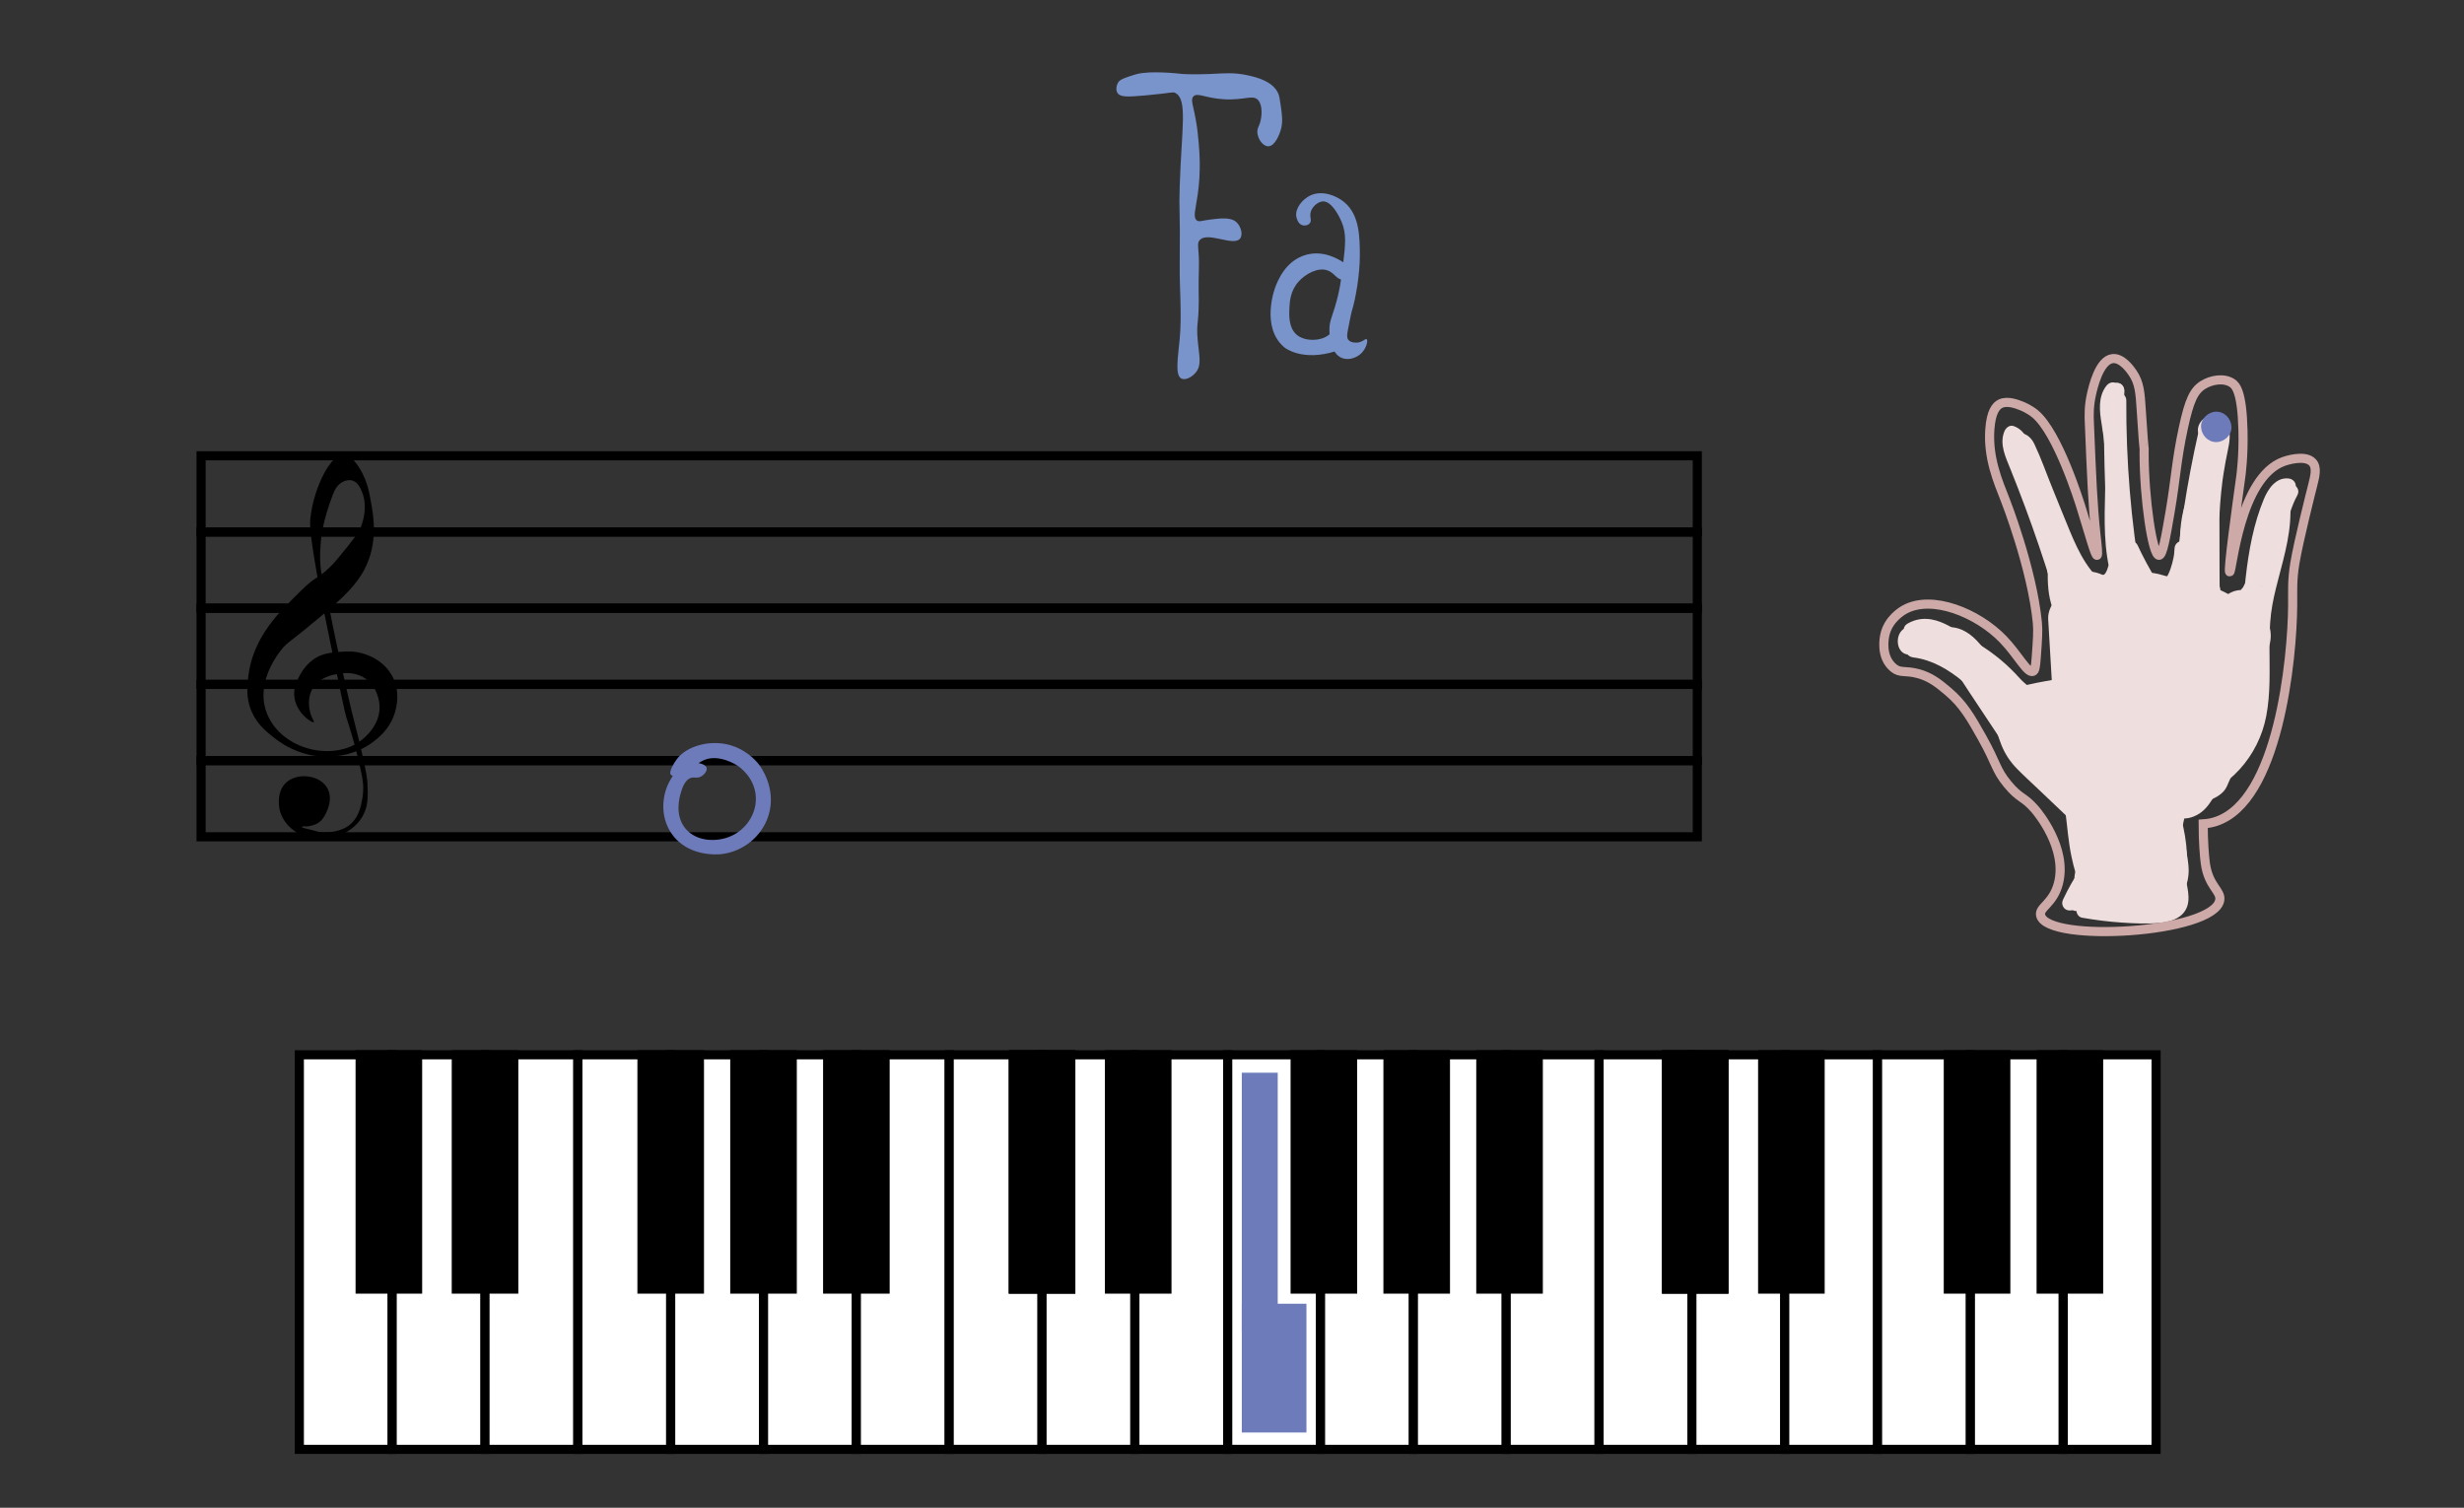 <?xml version="1.0" encoding="utf-8"?>
<!-- Generator: Adobe Illustrator 26.3.0, SVG Export Plug-In . SVG Version: 6.00 Build 0)  -->
<svg version="1.1" id="Capa_1" xmlns="http://www.w3.org/2000/svg" xmlns:xlink="http://www.w3.org/1999/xlink" x="0px" y="0px"
	 viewBox="0 0 810.71 496.06" style="enable-background:new 0 0 810.71 496.06;" xml:space="preserve">
<rect x="0" y="0" width="810.71" height="496.06" fill="#333333" stroke="none"/>
<style type="text/css">
	.st0{fill:#7993CB;}
	.st1{fill:none;stroke:#000000;stroke-width:3;stroke-miterlimit:10;}
	.st2{fill:#EFDEDE;}
	.st3{fill:none;stroke:#CDAAA8;stroke-width:3;stroke-miterlimit:10;}
	.st4{fill:#FFFFFF;stroke:#000000;stroke-width:3;stroke-miterlimit:10;}
	.st5{stroke:#000000;stroke-width:3;stroke-miterlimit:10;}
	.st6{fill:#FFFFFF;}
	.st7{fill:#6D7BBB;}
</style>
<g>
	<g>
		<g>
			<path class="st0" d="M367.68,30.59c-0.65-1.02-0.36-2.61,0.3-3.57c0.34-0.51,0.88-0.98,3.26-1.78c1.87-0.63,2.87-0.97,4.45-1.19
				c5.46-0.75,14.82,0.36,14.8,0.57c-0.01,0.09-1.8-0.02-9.16-0.84c6.94,0.76,12.6,0.74,16.61,0.57c4.62-0.2,7.9-0.64,12.79,0.47
				c2.88,0.66,7.9,1.88,9.77,5.77c0.42,0.87,0.58,1.97,0.89,4.16c0.44,3.09,0.78,5.44,0,8.03c-0.17,0.58-1.67,5.39-4.15,5.35
				c-1.79-0.02-3.52-2.57-3.56-4.76c-0.02-1.18,0.46-1.58,0.89-2.97c0.67-2.2,0.87-5.77-0.59-7.44c-1.72-1.95-4.51,0.09-11.28-0.3
				c-6.21-0.36-8.79-2.37-10.09-0.89c-1.04,1.19,0.18,3.02,1.19,9.82c0,0,0.33,2.21,0.59,5.35c0.25,2.91,0.79,9.28-0.3,16.96
				c-0.7,4.93-1.67,7.61-0.3,8.63c0.79,0.58,1.57,0.05,4.45-0.3c3.44-0.42,6.75-0.82,8.6,0.89c1.41,1.3,2.21,4.03,1.19,5.35
				c-2.14,2.78-10.82-2.48-13.35,0.59c-0.7,0.85-0.49,1.8-0.3,4.46c0.28,3.86-0.09,7.74,0,11.6c0.28,12.04-0.91,10.33-0.3,16.96
				c0.47,5.1,1.35,7.98-0.59,10.41c-1.19,1.49-3.39,2.74-4.75,2.08c-2.2-1.07-1.19-6.7-0.59-13.09c0.75-8.1-0.09-16.26,0-24.39
				c0.21-19.75-0.3-16.66,0-25.88c0.62-18.96,2.68-28.61-1.48-30.64c-0.89-0.44-0.95,0.02-9.8,0.82
				C370.78,31.95,368.53,31.94,367.68,30.59z"/>
		</g>
		<g>
			<g>
				<path class="st0" d="M428.51,74.1c0.82,0.25,1.91,0.02,2.45-0.67c0.71-0.9-0.04-1.87,0.22-3.35c0.34-1.87,2.19-3.53,3.78-3.79
					c3.4-0.57,6.29,6.3,6.45,6.69c1.66,3.98,1.28,7.47,0.45,14.28c-0.54,4.41-1.04,8.52-2.67,13.83c-1.09,3.55-1.83,4.86-1.78,7.59
					c0.02,0.99,0.14,7.65,4.23,9.15c2.16,0.79,4.72-0.11,6.23-1.56c1.75-1.68,2.32-4.31,1.78-4.69c-0.4-0.28-1.14,0.9-2.89,1.12
					c-0.19,0.02-2.2,0.25-3.12-0.89c-0.61-0.76-0.44-1.77,0-4.02c0.65-3.28,0.97-4.93,1.11-5.35c1.29-3.98,2.7-12.31,2.67-18.52
					c-0.03-5.84-0.06-13.19-5.12-17.4c-2.73-2.27-7.35-3.98-11.13-2.23c-2.63,1.22-5.07,4.22-4.67,6.92
					C426.54,71.4,426.9,73.62,428.51,74.1z"/>
			</g>
			<g>
				<path class="st0" d="M442.06,92.07c1.48,0,3.14-0.88,3.34-2.01c0.24-1.42-1.93-2.81-3.12-3.57c-1.75-1.12-6.63-4.25-12.46-2.68
					c-6.87,1.85-9.47,8.69-10.24,10.71c-0.22,0.57-4.86,13.34,3.12,19.86c0,0,5.78,4.72,16.91,1.12c1.77-0.57,2.65-1.35,3.12-2.23
					c0.04-0.08,1.03-2.02,0-3.35c-0.93-1.21-2.77-0.94-3.12-0.89c-1.33,0.19-2.16,0.96-2.67,1.34c-2.51,1.88-7.34,1.99-10.01,0
					c-3.08-2.29-2.81-6.98-2.67-9.37c0.11-1.83,0.31-5.45,3.12-8.48c2.07-2.24,6.06-4.68,9.35-3.57
					C439.18,89.77,439.68,92.07,442.06,92.07z"/>
			</g>
		</g>
	</g>
</g>
<g>
	<g>
		<rect x="66.16" y="149.96" class="st1" width="492.29" height="25.07"/>
		<rect x="66.16" y="175.04" class="st1" width="492.29" height="25.07"/>
		<rect x="66.16" y="200.11" class="st1" width="492.29" height="25.07"/>
		<rect x="66.16" y="225.18" class="st1" width="492.29" height="25.07"/>
		<rect x="66.16" y="250.25" class="st1" width="492.29" height="25.07"/>
	</g>
	<path d="M103.25,237.62c0.29-0.2-0.81-1.35-1.31-3.71c-0.19-0.89-0.95-4.46,1.09-7.64c2.28-3.54,6.57-4.28,8.08-4.54
		c1.39-0.24,4.92-0.85,8.3,1.03c4.95,2.75,5.41,8.48,5.46,9.29c0.41,6.5-4.99,10.78-6.34,11.76c-4.63,3.39-9.78,3.34-11.58,3.3
		c-7.03-0.16-15.05-3.95-18.57-11.14c-4.95-10.1,2.41-19.85,3.93-21.87c1.91-2.53,2.85-2.75,8.3-7.22
		c9.64-7.91,15.81-12.97,19.23-19.4c4.75-8.92,2.93-18.1,2.4-21.25c-0.64-3.83-1.42-9.16-5.24-14.03c-1.39-1.77-2.22-2.79-3.5-2.89
		c-4.42-0.34-10.16,10.65-11.36,21.05c-0.22,1.86-0.35,4.28,2.19,18.78c1.24,7.1,2.44,13.17,5.03,25.59
		c2.77,13.31,4.15,19.96,4.59,21.25c0.26,0.77,3.02,8.95,5.03,18.78c0.32,1.56,0.88,4.44,0.22,8.05c-0.47,2.58-1.2,6.61-4.81,9.08
		c0,0-3.76,2.58-9.26,1.83c-1.09-0.15-1.19-0.36-4.53-1.13c-0.31-0.07-1.3-0.3-1.28-0.49c0.01-0.12,0.42-0.19,0.49-0.21
		c0.36-0.06,0.65-0.01,0.68,0c0.58,0.11,2.45-0.21,3.71-0.85c1.65-0.83,2.41-2.26,2.87-3.12c0.39-0.74,2.92-5.47,0.27-9.18
		c-2.64-3.7-9.02-4.46-12.67-1.7c-3.66,2.77-2.91,7.82-2.79,8.67c0.58,3.91,3.28,6.27,4.15,7.02c4.98,4.24,11.52,3.25,12.45,3.1
		c0.51-0.09,7.04-1.27,10.54-6.81c2.23-3.52,2.07-6.95,1.86-11.56c-0.04-0.87-0.15-2.61-1.91-10.27c-1.29-5.61-1.9-7.61-3.28-13.26
		c-0.7-2.88-1.36-5.82-2.68-11.71c-2.06-9.23-3.1-14.32-3.39-15.73c-0.61-2.99-0.47-2.43-0.87-4.39c-1.95-9.45-2.7-10.81-3.17-14.7
		c-0.49-4.11-0.2-7.16,0.11-10.47c0,0,0.55-5.86,3.93-14.44c0.42-1.06,1.25-3.06,3.28-4.02c0.35-0.16,1.57-0.74,2.9-0.41
		c1.91,0.48,2.8,2.54,3.28,3.71c1.99,4.86,0.31,9.87-0.16,11.14c-0.92,2.51-3.16,5.23-7.65,10.68c-1.18,1.43-2.45,2.9-4.37,4.49
		c-1.62,1.34-2.4,1.69-4.04,2.89c-0.58,0.43-2.06,1.53-5.9,5.42c-3.69,3.73-5.53,5.6-7.32,7.94c-1.49,1.96-3.36,4.44-5.03,8.1
		c-0.77,1.69-2.26,5.02-2.84,9.6c-0.43,3.35-0.96,7.54,1.04,12.12c1.72,3.93,4.46,6.22,6.5,7.89c2.02,1.65,8.58,7.02,18.41,6.91
		c2.03-0.02,8.83-0.19,14.97-4.8c1.73-1.3,5.52-4.22,7.16-9.44c0.43-1.38,2.51-7.99-1.8-13.88c-3.41-4.65-8.92-6.26-12.13-6.45
		c-0.93-0.06-2.31-0.03-3.55,0.05c-2.12,0.14-4.44,0.3-6.61,1.13c-4.38,1.68-6.48,5.47-7.05,6.5c-0.9,1.63-2.45,4.42-1.75,7.94
		C97.96,234.93,102.73,237.98,103.25,237.62z"/>
</g>
<g>
	<g>
		<g>
			<path class="st2" d="M701.94,231.01c-1.08,3.41-0.73,6.99-0.63,10.5c0.11,3.66,0.11,7.32,0.01,10.97
				c-0.2,7.33-0.79,14.66-1.82,21.92c-0.19,1.34,0.33,2.69,1.75,3.08c1.17,0.32,2.88-0.4,3.08-1.75c1.05-7.39,1.74-14.82,1.97-22.28
				c0.12-3.66,0.13-7.32,0.04-10.97c-0.08-3.35-0.61-6.9,0.42-10.15C707.74,229.27,702.92,227.95,701.94,231.01L701.94,231.01z"/>
		</g>
	</g>
	<g>
		<g>
			<path class="st2" d="M692.3,217.32c0.14,0.61,0.26,1.22,0.35,1.83c-0.12-0.89-0.24-1.77-0.36-2.66c0.26,2.18,0.16,4.33-0.12,6.5
				c0.12-0.89,0.24-1.77,0.36-2.66c-0.73,5.2-3.03,10.79-1.66,16.01c1.58,6.05,8.11,9.27,13.96,7.88c3.81-0.9,6.42-3.35,8.67-6.38
				c2.61-3.51,3.92-7.88,5.24-12.01c1.23-3.85,2.22-7.83,3.59-11.63c-0.34,0.8-0.67,1.59-1.01,2.39c0.07-0.19,0.17-0.37,0.29-0.54
				c-0.52,0.67-1.04,1.35-1.56,2.02c0.07-0.07,0.13-0.15,0.2-0.22c-0.67,0.52-1.35,1.04-2.02,1.56c0.08-0.06,0.16-0.12,0.24-0.18
				c-0.8,0.34-1.59,0.67-2.39,1.01c0.18-0.1,0.37-0.16,0.57-0.16c-0.89,0.12-1.77,0.24-2.66,0.36c0.09,0.01,0.19,0.02,0.28,0.03
				c-0.89-0.12-1.77-0.24-2.66-0.36c0.09,0.03,0.18,0.06,0.28,0.09c-0.8-0.34-1.59-0.67-2.39-1.01c0.19,0.09,0.37,0.2,0.53,0.33
				c-0.67-0.52-1.35-1.04-2.02-1.56c0.26,0.24,0.48,0.48,0.7,0.76c-0.52-0.67-1.04-1.35-1.56-2.02c0.92,1.37,1.53,3.01,2.23,4.5
				c0.75,1.59,1.53,3.17,2.22,4.79c-0.34-0.8-0.67-1.59-1.01-2.39c0.57,1.39,1.04,2.78,1.29,4.27c-0.12-0.89-0.24-1.77-0.36-2.66
				c0.15,1.12,0.15,2.21,0,3.34c0.12-0.89,0.24-1.77,0.36-2.66c-0.19,1.22-0.54,2.37-1,3.51c0.34-0.8,0.67-1.59,1.01-2.39
				c-1.07,2.47-2.59,4.67-4.22,6.79c0.52-0.67,1.04-1.35,1.56-2.02c-0.43,0.55-0.87,1.1-1.31,1.65c5.24,4.04,10.47,8.08,15.71,12.12
				c4.44-8.88,8.88-17.77,13.32-26.65c-6.09-0.8-12.18-1.59-18.28-2.39c0.27,1.09,0.48,2.19,0.64,3.3
				c-0.12-0.89-0.24-1.77-0.36-2.66c0.32,2.49,0.34,4.99,0.02,7.48c0.12-0.89,0.24-1.77,0.36-2.66c-0.28,1.96-0.77,3.85-1.52,5.68
				c0.34-0.8,0.67-1.59,1.01-2.39c-0.63,1.46-1.4,2.82-2.35,4.09c0.52-0.67,1.04-1.35,1.56-2.02c-0.99,1.27-2.11,2.37-3.37,3.36
				c0.67-0.52,1.35-1.04,2.02-1.56c-4,3.05-8.55,5.47-12.83,8.1c-4.48,2.75-8.97,5.5-13.45,8.25c-2.17,1.33-3.91,3.5-4.6,5.98
				c-0.66,2.39-0.36,5.58,1.01,7.71c2.88,4.47,8.91,6.51,13.68,3.59c7.54-4.63,15.1-9.22,22.62-13.88
				c4.47-2.77,8.32-5.92,11.26-10.31c2.22-3.31,3.66-7.34,4.24-11.27c0.81-5.46,0.68-10.7-0.66-16.09
				c-0.96-3.84-4.51-6.65-8.31-7.16c-3.72-0.5-8.19,1.22-9.96,4.77c-4.44,8.88-8.88,17.77-13.32,26.65
				c-2.25,4.5-1.52,9.74,2.58,12.9c1.69,1.3,3.87,2.25,6.06,2.15c2.48-0.11,5.44-0.91,7.07-2.93c1.69-2.09,3.39-4.19,4.88-6.43
				c1.45-2.18,2.53-4.54,3.45-6.99c1.91-5.07,1.51-10.91-0.52-15.86c-1.06-2.58-2.24-5.09-3.43-7.6c-1.15-2.44-2.18-4.82-4.17-6.75
				c-4.48-4.35-11.61-4.62-16.16-0.22c-2.48,2.4-3.26,5.82-4.22,8.99c-1.36,4.51-2.59,9.15-4.41,13.5c0.34-0.8,0.67-1.59,1.01-2.39
				c-0.61,1.4-1.32,2.71-2.25,3.93c0.52-0.67,1.04-1.35,1.56-2.02c-0.3,0.37-0.6,0.69-0.96,0.99c0.67-0.52,1.35-1.04,2.02-1.56
				c-0.28,0.2-0.54,0.36-0.85,0.52c0.8-0.34,1.59-0.67,2.39-1.01c-0.3,0.12-0.57,0.21-0.89,0.27c0.89-0.12,1.77-0.24,2.66-0.36
				c-0.19,0.03-0.38,0.03-0.56,0c0.89,0.12,1.77,0.24,2.66,0.36c-0.09-0.02-0.17-0.05-0.26-0.07c0.8,0.34,1.59,0.67,2.39,1.01
				c-0.17-0.06-0.33-0.16-0.46-0.29c0.67,0.52,1.35,1.04,2.02,1.56c-0.06-0.07-0.13-0.15-0.19-0.22c0.52,0.67,1.04,1.35,1.56,2.02
				c-0.06-0.11-0.12-0.21-0.17-0.32c0.34,0.8,0.67,1.59,1.01,2.39c-0.03-0.12-0.07-0.23-0.1-0.35c0.12,0.89,0.24,1.77,0.36,2.66
				c-0.04-0.39-0.03-0.72,0.02-1.12c-0.12,0.89-0.24,1.77-0.36,2.66c0.52-3.09,1.3-6.13,1.74-9.23c0.66-4.69,0.87-8.97-0.23-13.65
				c-1.2-5.1-7.3-8.6-12.3-6.98C693.97,206.74,691.01,211.86,692.3,217.32L692.3,217.32z"/>
		</g>
	</g>
	<g>
		<g>
			<path class="st2" d="M687.22,208.98c-1.97,9.12-3.3,18.41-3.96,27.72c-0.65,9.19-1.47,19.37,3.25,27.69
				c2.58,4.55,9.18,6.49,13.68,3.59c4.6-2.97,6.35-8.81,3.59-13.68c-0.28-0.49-0.53-0.99-0.76-1.5c0.34,0.8,0.67,1.59,1.01,2.39
				c-0.65-1.57-1.04-3.19-1.28-4.86c0.12,0.89,0.24,1.77,0.36,2.66c-0.54-4.34-0.27-8.8-0.04-13.15c0.25-4.66,0.69-9.31,1.3-13.93
				c-0.12,0.89-0.24,1.77-0.36,2.66c0.64-4.79,1.48-9.54,2.5-14.26c0.57-2.62,0.37-5.34-1.01-7.71c-1.21-2.07-3.59-4.05-5.98-4.6
				c-2.56-0.58-5.43-0.46-7.71,1.01C689.7,204.37,687.77,206.43,687.22,208.98L687.22,208.98z"/>
		</g>
	</g>
	<g>
		<g>
			<path class="st2" d="M677.64,221.13c-0.72,4.12-1.45,8.25-2.17,12.37c-0.82,4.68-1.75,9.54-1.24,14.31
				c0.41,3.85,1.14,7.49,2.55,11.09c1.43,3.65,3.1,7.17,4.9,10.64c1.65,3.18,3.34,6.34,4.74,9.64c-0.34-0.8-0.67-1.59-1.01-2.39
				c1.12,2.7,2.01,5.48,2.43,8.38c-0.12-0.89-0.24-1.77-0.36-2.66c0.22,1.75,0.27,3.49,0.1,5.24c-0.23,2.41,1.28,5.42,2.93,7.07
				c1.73,1.73,4.58,3.04,7.07,2.93c2.59-0.12,5.27-0.97,7.07-2.93c1.89-2.06,2.67-4.29,2.93-7.07c0.67-7.06-1.69-13.83-4.54-20.15
				c-2.33-5.16-5.29-10.02-7.51-15.24c0.34,0.8,0.67,1.59,1.01,2.39c-1.2-2.86-2.15-5.81-2.59-8.9c0.12,0.89,0.24,1.77,0.36,2.66
				c-0.36-2.85-0.2-5.69,0.18-8.52c-0.12,0.89-0.24,1.77-0.36,2.66c0.77-5.42,1.84-10.81,2.79-16.2c0.48-2.71,0.43-5.25-1.01-7.71
				c-1.21-2.07-3.59-4.05-5.98-4.6c-2.56-0.58-5.43-0.46-7.71,1.01C680.17,216.48,678.09,218.6,677.64,221.13L677.64,221.13z"/>
		</g>
	</g>
	<g>
		<g>
			<path class="st2" d="M706.22,290.29c0.18-8.73-0.12-17.47-0.91-26.16c-0.25-2.7-0.95-5.09-2.93-7.07
				c-1.73-1.73-4.58-3.04-7.07-2.93c-2.59,0.12-5.27,0.97-7.07,2.93c-1.7,1.85-3.17,4.46-2.93,7.07c0.79,8.7,1.09,17.43,0.91,26.16
				c-0.11,5.23,4.68,10.24,10,10C701.74,300.05,706.11,295.9,706.22,290.29L706.22,290.29z"/>
		</g>
	</g>
	<g>
		<g>
			<path class="st2" d="M692.52,299.43c2.77,0.15,5.6-0.82,7.97-2.18c1.13-0.65,2.15-1.45,3.34-1.98c-0.8,0.34-1.59,0.67-2.39,1.01
				c0.4-0.15,0.78-0.26,1.2-0.34c-0.89,0.12-1.77,0.24-2.66,0.36c0.39-0.04,0.74-0.03,1.14,0c-0.89-0.12-1.77-0.24-2.66-0.36
				c0.75,0.12,1.49,0.31,2.24,0.45c2.7,0.5,3.86,0.52,6.54,0.06c3.31-0.57,6.56-3,8.06-5.99c0.96-1.92,1.51-3.99,1.5-6.14
				c-0.01-0.89-0.12-1.77-0.14-2.66c-0.04-1.75,0.07-3.5,0.29-5.23c-0.12,0.89-0.24,1.77-0.36,2.66c0.51-3.57,1.55-7.03,2.25-10.56
				c0.48-2.42,0.86-4.89,0.97-7.36c0.11-2.52-0.33-5.02-0.74-7.49c0.12,0.89,0.24,1.77,0.36,2.66c-0.05-0.42-0.06-0.78-0.02-1.2
				c-0.12,0.89-0.24,1.77-0.36,2.66c0.04-0.13,0.07-0.26,0.11-0.38c-0.34,0.8-0.67,1.59-1.01,2.39c0.08-0.21,0.2-0.41,0.34-0.58
				c-0.52,0.67-1.04,1.35-1.56,2.02c0.14-0.18,0.3-0.34,0.48-0.48c-0.67,0.52-1.35,1.04-2.02,1.56c1.11-0.85,2.4-1.47,3.68-2.02
				c-0.8,0.34-1.59,0.67-2.39,1.01c0.84-0.35,1.69-0.65,2.56-0.9c2.44-0.73,4.68-2.38,5.98-4.6c1.25-2.14,1.79-5.3,1.01-7.71
				c-1.64-5.07-6.93-8.58-12.3-6.98c-2.96,0.88-6.13,2.08-8.63,3.94c-2.58,1.92-4.74,4.19-5.52,7.43c-0.69,2.84-0.09,5.41,0.29,8.22
				c-0.12-0.89-0.24-1.77-0.36-2.66c0.19,1.8,0.13,3.58-0.09,5.37c0.12-0.89,0.24-1.77,0.36-2.66c-0.51,3.71-1.62,7.3-2.32,10.98
				c-0.49,2.56-0.85,5.18-0.96,7.79c-0.08,1.83,0.28,3.73,0.07,5.55c0.12-0.89,0.24-1.77,0.36-2.66c-0.03,0.12-0.06,0.24-0.09,0.35
				c0.34-0.8,0.67-1.59,1.01-2.39c-0.07,0.22-0.19,0.42-0.34,0.6c0.52-0.67,1.04-1.35,1.56-2.02c-0.08,0.07-0.15,0.15-0.23,0.22
				c0.67-0.52,1.35-1.04,2.02-1.56c-0.17,0.14-0.35,0.25-0.55,0.33c0.8-0.34,1.59-0.67,2.39-1.01c-0.33,0.12-0.62,0.19-0.97,0.24
				c0.89-0.12,1.77-0.24,2.66-0.36c-0.35,0.02-0.67,0.01-1.02-0.03c0.89,0.12,1.77,0.24,2.66,0.36c-1.83-0.31-3.63-0.87-5.51-0.88
				c-2.13,0-3.88,0.43-5.78,1.23c-1.91,0.81-3.51,2.04-5.37,2.91c0.8-0.34,1.59-0.67,2.39-1.01c-0.38,0.16-0.76,0.27-1.16,0.35
				c0.89-0.12,1.77-0.24,2.66-0.36c-0.32,0.04-0.6,0.05-0.92,0.03c-5.23-0.28-10.23,4.8-10,10
				C682.77,295.1,686.91,299.13,692.52,299.43L692.52,299.43z"/>
		</g>
	</g>
	<g>
		<g>
			<path class="st2" d="M721.06,261.6c2.87-1.08,4.7-2.08,7.01-4.12c1.54-1.35,2.8-3.11,3.88-4.84c1.92-3.05,3.21-6.59,4.54-9.91
				c2.44-6.09,4.31-12.41,5.57-18.85c0.3-1.51,0.56-3.04,0.8-4.56c0.45-2.99,1.09-5.91,0.31-8.91c-0.86-3.29-3.02-6.22-6.08-7.76
				c-2.15-1.08-4.48-1.64-6.79-2.25c-6.48-1.72-13.03-3.12-19.64-4.22c-8.27-1.37-16.63-2.35-25-2.84
				c-2.47-0.14-5.36,1.22-7.07,2.93c-1.73,1.73-3.04,4.58-2.93,7.07c0.25,5.68,4.4,9.67,10,10c5.42,0.32,10.81,0.84,16.19,1.56
				c-0.89-0.12-1.77-0.24-2.66-0.36c5.14,0.7,10.25,1.58,15.32,2.65c4.96,1.05,10.07,2.08,14.87,3.73c-0.8-0.34-1.59-0.67-2.39-1.01
				c0.23,0.08,0.45,0.2,0.65,0.34c-0.67-0.52-1.35-1.04-2.02-1.56c0.2,0.14,0.36,0.3,0.49,0.5c-0.52-0.67-1.04-1.35-1.56-2.02
				c0.05,0.1,0.11,0.2,0.16,0.29c-0.34-0.8-0.67-1.59-1.01-2.39c0.09,0.21,0.15,0.42,0.18,0.65c-0.12-0.89-0.24-1.77-0.36-2.66
				c0.06,0.6,0.03,1.17-0.05,1.76c0.12-0.89,0.24-1.77,0.36-2.66c-1.27,9.35-3.77,18.48-7.42,27.17c0.34-0.8,0.67-1.59,1.01-2.39
				c-1.03,2.42-2.08,4.86-3.69,6.96c0.52-0.67,1.04-1.35,1.56-2.02c-0.54,0.66-1.11,1.25-1.77,1.79c0.67-0.52,1.35-1.04,2.02-1.56
				c-0.58,0.43-1.18,0.79-1.85,1.08c0.8-0.34,1.59-0.67,2.39-1.01c-0.11,0.04-0.23,0.09-0.34,0.13c-2.5,0.94-4.59,2.23-5.98,4.6
				c-1.25,2.14-1.79,5.3-1.01,7.71c0.78,2.42,2.28,4.75,4.6,5.98C715.61,261.79,718.57,262.54,721.06,261.6L721.06,261.6z"/>
		</g>
	</g>
	<g>
		<g>
			<path class="st2" d="M673.9,203.77c0.43,7.26,0.85,14.52,1.28,21.79c0.16,2.66,1.01,5.15,2.93,7.07
				c1.73,1.73,4.58,3.04,7.07,2.93c2.59-0.12,5.27-0.97,7.07-2.93c1.73-1.89,3.08-4.42,2.93-7.07c-0.43-7.26-0.85-14.52-1.28-21.79
				c-0.16-2.66-1.01-5.15-2.93-7.07c-1.73-1.73-4.58-3.04-7.07-2.93c-2.59,0.12-5.27,0.97-7.07,2.93
				C675.09,198.59,673.74,201.12,673.9,203.77L673.9,203.77z"/>
		</g>
	</g>
	<g>
		<g>
			<path class="st2" d="M680.51,221.42c-0.26,1.31-0.64,2.57-1.15,3.8c0.34-0.8,0.67-1.59,1.01-2.39c-0.73,1.73-1.68,3.35-2.83,4.84
				c0.52-0.67,1.04-1.35,1.56-2.02c-1.16,1.48-2.49,2.8-3.98,3.95c0.67-0.52,1.35-1.04,2.02-1.56c-1.44,1.09-2.98,1.99-4.64,2.69
				c0.8-0.34,1.59-0.67,2.39-1.01c-1.16,0.48-2.35,0.85-3.57,1.11c-2.37,0.5-4.78,2.55-5.98,4.6c-1.25,2.14-1.79,5.3-1.01,7.71
				c0.78,2.42,2.28,4.75,4.6,5.98c2.46,1.3,4.97,1.59,7.71,1.01c2.81-0.6,5.57-1.74,8.06-3.14c1.27-0.71,2.41-1.57,3.55-2.45
				c1.15-0.89,2.28-1.76,3.3-2.8c3.98-4.04,7.13-9.39,8.24-14.99c0.53-2.66,0.4-5.3-1.01-7.71c-1.21-2.07-3.59-4.05-5.98-4.6
				c-2.56-0.58-5.43-0.46-7.71,1.01C683.01,216.8,681.01,218.89,680.51,221.42L680.51,221.42z"/>
		</g>
	</g>
	<g>
		<g>
			<path class="st2" d="M704.48,288.51c-2.18-5.47-3.68-11.16-4.5-16.98c0.12,0.89,0.24,1.77,0.36,2.66
				c-0.54-4.08-0.7-8.22-1.56-12.26c-0.82-3.82-2.57-7.52-4.9-10.65c-4.43-5.96-9.54-11.39-15.07-16.34
				c-1.98-1.77-4.36-2.93-7.07-2.93c-2.45,0-5.38,1.09-7.07,2.93c-1.75,1.91-3.05,4.41-2.93,7.07c0.11,2.57,0.95,5.3,2.93,7.07
				c4.67,4.18,9.1,8.7,12.98,13.63c-0.52-0.67-1.04-1.35-1.56-2.02c1.32,1.71,2.5,3.5,3.36,5.48c-0.34-0.8-0.67-1.59-1.01-2.39
				c0.75,1.84,1.16,3.76,1.45,5.73c-0.12-0.89-0.24-1.77-0.36-2.66c0.65,4.94,0.98,9.9,1.99,14.79c0.86,4.17,2.1,8.24,3.68,12.19
				c1,2.51,2.18,4.56,4.6,5.98c2.14,1.25,5.3,1.79,7.71,1.01c2.42-0.78,4.75-2.28,5.98-4.6
				C704.65,293.98,705.46,290.96,704.48,288.51L704.48,288.51z"/>
		</g>
	</g>
	<g>
		<g>
			<path class="st2" d="M670.71,250.85c5.23,0,10.24-4.6,10-10c-0.24-5.42-4.39-10-10-10c-5.23,0-10.24,4.6-10,10
				C660.96,246.26,665.11,250.85,670.71,250.85L670.71,250.85z"/>
		</g>
	</g>
	<g>
		<g>
			<path class="st2" d="M674.71,246.48c5.23,0,10.24-4.6,10-10c-0.24-5.42-4.39-10-10-10c-5.23,0-10.24,4.6-10,10
				C664.96,241.9,669.11,246.48,674.71,246.48L674.71,246.48z"/>
		</g>
	</g>
	<g>
		<g>
			<path class="st2" d="M697.82,268.49c-0.31,6.37,1.62,12.58,2.5,18.83c-0.12-0.89-0.24-1.77-0.36-2.66
				c0.11,0.85,0.18,1.68,0.1,2.54c0.12-0.89,0.24-1.77,0.36-2.66c-0.07,0.45-0.18,0.85-0.35,1.27c0.34-0.8,0.67-1.59,1.01-2.39
				c-0.14,0.28-0.29,0.51-0.48,0.76c0.52-0.67,1.04-1.35,1.56-2.02c-0.13,0.15-0.27,0.29-0.42,0.42c0.67-0.52,1.35-1.04,2.02-1.56
				c-0.15,0.12-0.32,0.23-0.49,0.32c0.8-0.34,1.59-0.67,2.39-1.01c-0.18,0.09-0.36,0.15-0.55,0.19c0.89-0.12,1.77-0.24,2.66-0.36
				c-0.42,0.05-0.76,0.04-1.18,0c0.89,0.12,1.77,0.24,2.66,0.36c-3.99-0.7-7.91-1.29-11.96-0.87c-2.72,0.28-5.07,0.93-7.07,2.93
				c-1.73,1.73-3.04,4.58-2.93,7.07c0.12,2.59,0.97,5.27,2.93,7.07c1.84,1.69,4.48,3.2,7.07,2.93c2.31-0.24,4.61-0.21,6.91,0.09
				c-0.89-0.12-1.77-0.24-2.66-0.36c1.79,0.26,3.64,0.82,5.45,0.82c2.43,0,4.83-0.57,6.88-1.91c4.06-2.66,6.3-7.16,6.25-11.99
				c-0.03-2.77-0.66-5.61-1.19-8.34c-0.41-2.15-0.86-4.29-1.17-6.45c0.12,0.89,0.24,1.77,0.36,2.66c-0.25-1.89-0.38-3.78-0.29-5.68
				c0.12-2.48-1.2-5.34-2.93-7.07c-1.73-1.73-4.58-3.04-7.07-2.93C702.18,258.74,698.09,262.88,697.82,268.49L697.82,268.49z"/>
		</g>
	</g>
	<g>
		<g>
			<path class="st2" d="M716.53,263.94c5.23,0,10.24-4.6,10-10c-0.24-5.42-4.39-10-10-10c-5.23,0-10.24,4.6-10,10
				C706.77,259.36,710.93,263.94,716.53,263.94L716.53,263.94z"/>
		</g>
	</g>
	<g>
		<g>
			<path class="st2" d="M697.96,268.41c-0.53,2.29-1.06,4.58-1.6,6.88c-0.42,1.33-0.48,2.66-0.18,3.99
				c0.06,1.33,0.46,2.57,1.19,3.72c0.63,1.17,1.49,2.1,2.58,2.81c0.97,0.88,2.1,1.48,3.4,1.79c0.89,0.12,1.77,0.24,2.66,0.36
				c1.81-0.01,3.49-0.46,5.05-1.37c0.67-0.52,1.35-1.04,2.02-1.56c1.24-1.25,2.1-2.72,2.57-4.41c0.53-2.29,1.06-4.58,1.6-6.88
				c0.42-1.33,0.48-2.66,0.18-3.99c-0.06-1.33-0.46-2.57-1.19-3.72c-0.63-1.17-1.49-2.1-2.58-2.81c-0.97-0.88-2.1-1.48-3.4-1.79
				c-0.89-0.12-1.77-0.24-2.66-0.36c-1.81,0.01-3.49,0.46-5.05,1.37c-0.67,0.52-1.35,1.04-2.02,1.56
				C699.29,265.24,698.43,266.71,697.96,268.41L697.96,268.41z"/>
		</g>
	</g>
	<g>
		<g>
			<path class="st2" d="M711.04,284.38c0.06-0.04,0.12-0.09,0.18-0.13c-0.8,0.34-1.59,0.67-2.39,1.01c0.06-0.01,0.13-0.03,0.19-0.04
				c-1.77,0-3.54,0-5.32,0c0.07,0.01,0.13,0.02,0.2,0.03c-0.8-0.34-1.59-0.67-2.39-1.01c0.15,0.05,0.28,0.13,0.4,0.23
				c-0.67-0.52-1.35-1.04-2.02-1.56c0.13,0.12,0.25,0.24,0.35,0.39c-0.52-0.67-1.04-1.35-1.56-2.02c0.1,0.14,0.19,0.29,0.25,0.45
				c-0.34-0.8-0.67-1.59-1.01-2.39c0.71,1.8,1.2,3.65,1.47,5.56c-0.12-0.89-0.24-1.77-0.36-2.66c0.16,1.32,0.23,2.63,0.18,3.96
				c6.55-0.89,13.1-1.77,19.64-2.66c-0.89-3.94-1.61-7.92-2.16-11.92c0.12,0.89,0.24,1.77,0.36,2.66c-0.33-2.5-0.6-5.01-0.8-7.53
				c-6.55,0.89-13.1,1.77-19.64,2.66c1.47,3.65,2.47,7.46,3,11.36c-0.12-0.89-0.24-1.77-0.36-2.66c0.35,2.72,0.46,5.45,0.34,8.19
				c-0.11,2.49,1.19,5.33,2.93,7.07c1.73,1.73,4.58,3.04,7.07,2.93c5.61-0.25,9.75-4.39,10-10c0.33-7.48-0.9-15.26-3.7-22.21
				c-0.31-1.3-0.91-2.43-1.79-3.4c-0.71-1.09-1.64-1.95-2.81-2.58c-2.02-1.07-4.1-1.49-6.38-1.19c-2.1,0.28-4.27,1.14-5.74,2.75
				c-1.71,1.87-3.14,4.45-2.93,7.07c0.59,7.43,1.67,14.84,3.31,22.11c0.52,2.28,2.53,4.88,4.6,5.98c2.02,1.07,4.1,1.49,6.38,1.19
				c4.98-0.67,8.5-4.8,8.67-9.82c0.11-3.38-0.33-6.89-1.29-10.14c-0.76-2.58-1.78-5.17-3.7-7.11c-3.29-3.32-9.26-4.73-13.28-1.83
				c-2.17,1.56-3.86,3.32-4.6,5.98c-0.66,2.39-0.36,5.58,1.01,7.71c1.38,2.14,3.43,4.01,5.98,4.6
				C705.82,285.96,708.89,285.93,711.04,284.38L711.04,284.38z"/>
		</g>
	</g>
	<g>
		<g>
			<path class="st2" d="M707.78,263.21c2.44,0.44,4.87,0.9,7.31,1.3c2.58,0.42,4.65,0.69,7.2-0.06c3.2-0.94,5.45-3.04,7.33-5.68
				c2.55-3.57,4.56-7.66,6.39-11.64c4.11-8.96,7.19-18.28,8.7-28.03c0.43-2.75,0.45-5.21-1.01-7.71c-1.21-2.07-3.59-4.05-5.98-4.6
				c-2.56-0.58-5.43-0.46-7.71,1.01c-2.04,1.32-4.21,3.46-4.6,5.98c-1.23,7.91-3.43,15.63-6.53,23c0.34-0.8,0.67-1.59,1.01-2.39
				c-1.07,2.52-2.24,5-3.52,7.42c-1.23,2.32-2.47,4.74-4.03,6.86c0.52-0.67,1.04-1.35,1.56-2.02c-0.24,0.28-0.46,0.51-0.75,0.75
				c0.67-0.52,1.35-1.04,2.02-1.56c-0.19,0.14-0.39,0.25-0.61,0.33c0.8-0.34,1.59-0.67,2.39-1.01c-0.12,0.03-0.24,0.07-0.37,0.1
				c0.89-0.12,1.77-0.24,2.66-0.36c-0.4,0.05-0.74,0.05-1.14,0.01c0.89,0.12,1.77,0.24,2.66,0.36c-2.57-0.36-5.13-0.9-7.69-1.36
				c-2.7-0.48-5.26-0.42-7.71,1.01c-2.07,1.21-4.05,3.59-4.6,5.98c-0.58,2.56-0.46,5.43,1.01,7.71
				C703.14,260.69,705.25,262.76,707.78,263.21L707.78,263.21z"/>
		</g>
	</g>
	<g>
		<g>
			<path class="st2" d="M725.69,215.4c0.23,3.84,0.43,7.69-0.07,11.52c0.12-0.89,0.24-1.77,0.36-2.66
				c-0.31,2.14-0.86,4.18-1.69,6.19c0.34-0.8,0.67-1.59,1.01-2.39c-1.98,4.63-4.66,9.03-7.25,13.34c-2.62,4.37-5.41,8.64-8.33,12.81
				c-1.42,2.02-1.64,5.41-1.01,7.71c0.64,2.32,2.43,4.83,4.6,5.98c2.32,1.23,5.13,1.84,7.71,1.01c2.59-0.84,4.41-2.36,5.98-4.6
				c4.77-6.8,9.16-13.87,13.11-21.18c2.23-4.12,4.35-8.43,5.1-13.1c0.79-4.92,0.79-9.68,0.49-14.63c-0.16-2.66-1.01-5.15-2.93-7.07
				c-1.73-1.73-4.58-3.04-7.07-2.93c-2.59,0.12-5.27,0.97-7.07,2.93C726.88,210.22,725.53,212.75,725.69,215.4L725.69,215.4z"/>
		</g>
	</g>
	<g>
		<g>
			<path class="st2" d="M732.69,258.73c3.03-6.91,6.05-13.82,9.08-20.73c0.73-1.15,1.13-2.39,1.19-3.72
				c0.3-1.33,0.24-2.66-0.18-3.99c-0.64-2.32-2.43-4.83-4.6-5.98c-2.32-1.23-5.13-1.84-7.71-1.01c-2.31,0.75-4.96,2.27-5.98,4.6
				c-3.03,6.91-6.05,13.82-9.08,20.73c-0.73,1.15-1.13,2.39-1.19,3.72c-0.3,1.33-0.24,2.66,0.18,3.99c0.64,2.32,2.43,4.83,4.6,5.98
				c2.32,1.23,5.13,1.84,7.71,1.01C729.02,262.58,731.67,261.06,732.69,258.73L732.69,258.73z"/>
		</g>
	</g>
	<g>
		<g>
			<path class="st2" d="M680.11,205.12c2.94,3.63,8.03,4.62,12.4,5.29c4.27,0.65,8.57,1.07,12.85,1.64
				c-0.89-0.12-1.77-0.24-2.66-0.36c10.78,1.46,21.43,3.77,31.85,6.93c5.01,1.52,11.12-1.81,12.3-6.98
				c1.23-5.4-1.62-10.68-6.98-12.3c-6.66-2.02-13.42-3.7-20.25-5.03c-7.55-1.46-15.18-2.3-22.8-3.31c0.89,0.12,1.77,0.24,2.66,0.36
				c-2.62-0.36-5.43-0.66-7.9-1.65c0.8,0.34,1.59,0.67,2.39,1.01c-0.34-0.16-0.65-0.33-0.97-0.54c0.67,0.52,1.35,1.04,2.02,1.56
				c-0.3-0.24-0.53-0.47-0.78-0.77c-1.51-1.87-4.77-2.93-7.07-2.93c-2.45,0-5.38,1.09-7.07,2.93c-1.75,1.91-3.05,4.41-2.93,7.07
				c0.12,0.89,0.24,1.77,0.36,2.66C678.02,202.41,678.88,203.88,680.11,205.12L680.11,205.12z"/>
		</g>
	</g>
	<g>
		<g>
			<path class="st2" d="M706.63,198.5c0.21-0.08,0.42-0.14,0.64-0.18c-0.79,0.09-0.91,0.12-0.35,0.09c0.17,0,0.33,0.01,0.5,0.03
				c0.39,0.04,0.22,0.01-0.49-0.06c0.05-0.11,2.12,0.54,2.36,0.61c2.14,0.6,4.4,1,6.59,0.45c1.06-0.27,2.08-0.74,2.96-1.38
				c0.4-0.3,0.79-0.6,1.17-0.9c-0.48,0.37-0.49,0.38-0.01,0.05c0.37-0.22,0.72-0.46,1.07-0.71c2.3-1.64,3.71-3.8,4.6-6.46
				c1.29-3.85,1.36-8.13,1.53-12.16c0.04-0.99,0.09-1.99,0.15-2.98c0.03-0.49,0.07-0.98,0.12-1.48c0.03-0.3,0.01-1.75,0.05-0.55
				c-0.03-0.9,0.36-2,0.59-2.85c0.11-0.4,0.23-0.8,0.37-1.19c0.09-0.26,0.19-0.52,0.29-0.78c-0.24,0.55-0.24,0.56,0,0.04
				c1.11-2.36,0.74-5.5-1.79-6.84c-2.22-1.17-5.66-0.73-6.84,1.79c-1.84,3.92-2.54,7.98-2.81,12.28c-0.12,1.85-0.16,3.7-0.27,5.55
				c-0.05,0.92-0.12,1.85-0.22,2.76c-0.02,0.21-0.05,0.42-0.07,0.63c0.09-0.63,0.09-0.65,0-0.07c-0.08,0.42-0.15,0.83-0.23,1.25
				c-0.13,0.61-0.22,1.84-0.64,2.3c0.27-0.6,0.28-0.65,0.04-0.14c-0.09,0.17-0.18,0.33-0.28,0.49c-0.2,0.3-0.12,0.22,0.22-0.25
				c-0.17,0.19-0.35,0.37-0.54,0.53c0.77-0.71-0.25,0.1-0.39,0.19c-0.59,0.4-1.12,0.85-1.69,1.27c0.48-0.36,0.49-0.38,0.03-0.06
				c-0.45,0.24-0.47,0.26-0.06,0.07c0.4-0.16,0.39-0.17-0.02-0.05c0.81-0.08,0.93-0.11,0.38-0.08c-0.11,0-0.22-0.01-0.32-0.01
				c-0.55-0.05-0.43-0.03,0.34,0.05c-0.21-0.12-0.76-0.17-1-0.23c-0.79-0.2-1.57-0.46-2.36-0.65c-2.06-0.49-4.23-0.69-6.27-0.02
				c-2.48,0.81-4.35,3.5-3.49,6.15C701.28,197.49,703.96,199.36,706.63,198.5L706.63,198.5z"/>
		</g>
	</g>
	<g>
		<g>
			<path class="st2" d="M723.41,142.84c0.11,0.25,0.2,0.51,0.26,0.78c-0.06-0.66-0.07-0.7-0.03-0.11c0,0.28,0,0.56-0.03,0.83
				c0.1-0.63,0.1-0.65,0.01-0.07c-0.2,1.04-0.43,2.08-0.64,3.12c-0.45,2.28-0.85,4.56-1.19,6.86c-0.73,4.96-1.27,9.93-1.52,14.94
				c-0.13,2.62,2.4,5.12,5,5c2.82-0.13,4.86-2.2,5-5c0.12-2.4,0.3-4.79,0.54-7.18c0.13-1.27,0.28-2.54,0.44-3.82
				c0.08-0.6,0.08-0.63,0.01-0.1c0.04-0.32,0.09-0.63,0.14-0.95c0.08-0.55,0.17-1.11,0.25-1.66c0.38-2.37,0.81-4.73,1.31-7.08
				c0.57-2.69,1.12-5.57,0.09-8.22c-0.95-2.43-3.39-4.38-6.15-3.49C724.55,137.46,722.39,140.24,723.41,142.84L723.41,142.84z"/>
		</g>
	</g>
	<g>
		<g>
			<path class="st2" d="M723.42,141.8c-3.94,17.3-6.62,34.89-8,52.58c-0.39,4.94-0.66,9.89-0.85,14.84c-0.1,2.62,2.37,5.12,5,5
				c2.79-0.12,4.9-2.2,5-5c0.31-8.6,0.93-17.19,1.87-25.75c0.23-2.1,0.48-4.2,0.75-6.29c0.07-0.56,0.15-1.13,0.22-1.69
				c0.08-0.59,0,0.02-0.02,0.12c0.03-0.24,0.07-0.48,0.1-0.72c0.16-1.13,0.32-2.25,0.48-3.38c0.63-4.26,1.34-8.5,2.12-12.74
				c0.89-4.79,1.88-9.56,2.96-14.31c0.58-2.54-0.78-5.53-3.49-6.15C727.03,137.73,724.04,139.07,723.42,141.8L723.42,141.8z"/>
		</g>
	</g>
	<g>
		<g>
			<path class="st2" d="M720.24,167.39c0.01,7.29,0.03,14.59,0.04,21.88c0.01,3.86,0.04,7.7,0.78,11.51
				c0.65,3.35,2.01,6.63,3.81,9.53c1.37,2.22,4.53,3.28,6.84,1.79c2.23-1.44,3.27-4.46,1.79-6.84c-0.41-0.67-0.81-1.35-1.16-2.06
				c-0.16-0.32-0.31-0.65-0.46-0.97c0.3,0.64,0.09,0.21-0.07-0.2c-0.54-1.44-0.89-2.9-1.2-4.4c-0.03-0.16-0.05-0.32-0.08-0.48
				c0.06,0.45,0.06,0.49,0.02,0.13c-0.03-0.4-0.08-0.8-0.11-1.21c-0.07-0.89-0.11-1.78-0.13-2.67c-0.04-1.71-0.03-3.43-0.03-5.15
				c-0.01-6.96-0.03-13.92-0.04-20.89c0-2.62-2.3-5.12-5-5C722.54,162.51,720.24,164.59,720.24,167.39L720.24,167.39z"/>
		</g>
	</g>
	<g>
		<g>
			<path class="st2" d="M721.27,192.08c-1.82,2.64-0.99,6.22,1.01,8.47c1.27,1.42,3.09,2.17,4.76,3c1.65,0.82,3.44,1.99,5.24,2.37
				c1.67,0.36,3.48,0.21,4.95-0.72c0.57-0.36,1.12-0.81,1.54-1.34c0.22-0.27,0.42-0.52,0.69-0.74c-0.34,0.26-0.67,0.52-1.01,0.78
				c0.12-0.09,0.25-0.16,0.39-0.22c-0.4,0.17-0.8,0.34-1.19,0.5c0.29-0.11,0.57-0.18,0.87-0.23c-0.44,0.06-0.89,0.12-1.33,0.18
				c1.87-0.24,3.58-0.23,5.31-1.11c2.23-1.13,3.55-3.34,3.64-5.82c0.09-2.62-2.36-5.12-5-5c-2.79,0.12-4.9,2.2-5,5
				c0,0.06,0,0.12-0.01,0.19c0.06-0.44,0.12-0.89,0.18-1.33c-0.01,0.12-0.04,0.23-0.09,0.34c0.17-0.4,0.34-0.8,0.5-1.19
				c-0.05,0.11-0.1,0.21-0.17,0.3c0.26-0.34,0.52-0.67,0.78-1.01c-0.12,0.15-0.24,0.26-0.39,0.38c0.34-0.26,0.67-0.52,1.01-0.78
				c-0.16,0.11-0.32,0.2-0.5,0.29c0.4-0.17,0.8-0.34,1.19-0.5c-0.31,0.13-0.62,0.22-0.95,0.27c0.44-0.06,0.89-0.12,1.33-0.18
				c-1.31,0.15-2.67,0.09-3.93,0.52c-1.16,0.4-2.07,0.9-2.95,1.77c-0.35,0.34-0.58,0.76-0.96,1.07c0.34-0.26,0.67-0.52,1.01-0.78
				c-0.06,0.04-0.12,0.08-0.19,0.11c0.4-0.17,0.8-0.34,1.19-0.5c-0.14,0.07-0.29,0.11-0.45,0.12c0.44-0.06,0.89-0.12,1.33-0.18
				c-0.16,0.01-0.31,0-0.47-0.02c0.44,0.06,0.89,0.12,1.33,0.18c-0.25-0.06-0.46-0.13-0.7-0.22c0.4,0.17,0.8,0.34,1.19,0.5
				c-1.18-0.53-2.33-1.14-3.48-1.72c-1.06-0.53-2.21-1-3.16-1.72c0.34,0.26,0.67,0.52,1.01,0.78c-0.19-0.17-0.36-0.33-0.52-0.53
				c0.26,0.34,0.52,0.67,0.78,1.01c-0.14-0.2-0.24-0.38-0.33-0.6c0.17,0.4,0.34,0.8,0.5,1.19c-0.05-0.14-0.09-0.29-0.12-0.45
				c0.06,0.44,0.12,0.89,0.18,1.33c-0.02-0.15-0.03-0.3-0.02-0.45c-0.06,0.44-0.12,0.89-0.18,1.33c0.01-0.15,0.04-0.29,0.1-0.43
				c-0.17,0.4-0.34,0.8-0.5,1.19c0.05-0.14,0.13-0.27,0.22-0.38c0.7-1.02,0.82-2.69,0.5-3.85c-0.32-1.16-1.22-2.42-2.3-2.99
				C725.57,188.94,722.86,189.77,721.27,192.08L721.27,192.08z"/>
		</g>
	</g>
	<g>
		<g>
			<path class="st2" d="M737.25,199.72c-0.06,0.89-0.06,1.88-0.26,2.76c0.28-1.26,0,0.01-0.04,0.24c-0.06,0.39-0.12,0.78-0.19,1.17
				c-0.31,1.75-0.69,3.49-1.13,5.22c-0.86,3.4-1.91,6.75-2.96,10.09c-0.78,2.5,0.92,5.57,3.49,6.15c2.72,0.62,5.31-0.82,6.15-3.49
				c2.28-7.25,4.41-14.51,4.93-22.13c0.18-2.61-2.43-5.12-5-5C739.39,194.85,737.44,196.92,737.25,199.72L737.25,199.72z"/>
		</g>
	</g>
	<g>
		<g>
			<path class="st2" d="M713.26,214.21c2.62,0,5.12-2.3,5-5c-0.12-2.71-2.2-5-5-5c-2.62,0-5.12,2.3-5,5
				C708.38,211.92,710.46,214.21,713.26,214.21L713.26,214.21z"/>
		</g>
	</g>
	<g>
		<g>
			<path class="st2" d="M712.9,214.21c2.62,0,5.12-2.3,5-5c-0.12-2.71-2.2-5-5-5c-2.62,0-5.12,2.3-5,5
				C708.02,211.92,710.09,214.21,712.9,214.21L712.9,214.21z"/>
		</g>
	</g>
	<g>
		<g>
			<path class="st2" d="M730.33,211.45c-1.93-2.46-4.6-4.23-7.05-6.12c0.34,0.26,0.67,0.52,1.01,0.78
				c-1.52-1.18-3.01-2.42-4.19-3.95c0.26,0.34,0.52,0.67,0.78,1.01c-0.19-0.26-0.38-0.52-0.55-0.79c-0.71-1.09-1.71-1.95-2.99-2.3
				c-1.2-0.33-2.79-0.18-3.85,0.5c-1.07,0.69-2.01,1.71-2.3,2.99c-0.29,1.27-0.24,2.73,0.5,3.85c1.07,1.63,2.35,3.1,3.83,4.38
				c1.49,1.28,3.09,2.43,4.65,3.63c-0.34-0.26-0.67-0.52-1.01-0.78c1.49,1.15,2.93,2.37,4.1,3.86c0.74,0.94,2.41,1.46,3.54,1.46
				c1.23,0,2.69-0.54,3.54-1.46c0.87-0.95,1.52-2.2,1.46-3.54c-0.06-0.44-0.12-0.89-0.18-1.33
				C731.38,212.81,730.95,212.07,730.33,211.45L730.33,211.45z"/>
		</g>
	</g>
	<g>
		<g>
			<path class="st2" d="M718.12,207.46c4.35,1.13,8.84,1.8,13.32,2.04c1.24,0.07,2.68-0.61,3.54-1.46c0.87-0.87,1.52-2.29,1.46-3.54
				c-0.13-2.83-2.2-4.85-5-5c-1.6-0.09-3.2-0.24-4.79-0.45c0.44,0.06,0.89,0.12,1.33,0.18c-2.43-0.33-4.83-0.8-7.2-1.42
				c-1.27-0.33-2.72-0.16-3.85,0.5c-1.04,0.61-2.03,1.8-2.3,2.99C714.03,203.91,715.41,206.75,718.12,207.46L718.12,207.46z"/>
		</g>
	</g>
	<g>
		<g>
			<path class="st2" d="M735.12,200.07c-5.73-4.06-12.28-7.05-19.07-8.81c-2.53-0.65-5.54,0.83-6.15,3.49
				c-0.59,2.61,0.78,5.45,3.49,6.15c1.63,0.42,3.23,0.91,4.81,1.48c0.69,0.25,1.37,0.52,2.06,0.79c0.5,0.2,0.39,0.16-0.32-0.14
				c0.19,0.08,0.39,0.17,0.58,0.25c0.38,0.17,0.77,0.34,1.15,0.52c2.95,1.38,5.76,3.03,8.41,4.91c1,0.71,2.71,0.82,3.85,0.5
				c1.16-0.32,2.42-1.22,2.99-2.3C738.28,204.34,737.41,201.69,735.12,200.07L735.12,200.07z"/>
		</g>
	</g>
	<g>
		<g>
			<path class="st2" d="M693.99,204.76c2.62,0,5.12-2.3,5-5c-0.12-2.71-2.2-5-5-5c-2.62,0-5.12,2.3-5,5
				C689.11,202.46,691.18,204.76,693.99,204.76L693.99,204.76z"/>
		</g>
	</g>
	<g>
		<g>
			<path class="st2" d="M692.65,147.39c1.35,8.4,1.43,16.95,1.66,25.44c0.23,8.74,0.47,17.47,0.7,26.21c0.09,3.21,5.09,3.22,5,0
				c-0.24-8.9-0.48-17.81-0.72-26.71c-0.24-8.79-0.44-17.58-1.83-26.27c-0.21-1.33-1.88-2.08-3.08-1.75
				C692.98,144.71,692.44,146.05,692.65,147.39L692.65,147.39z"/>
		</g>
	</g>
	<g>
		<g>
			<path class="st2" d="M692.26,133.21c-0.13,17.78,0.5,35.56,1.89,53.29c0.4,5.03,0.85,10.05,1.37,15.07
				c0.14,1.34,1.05,2.5,2.5,2.5c1.24,0,2.64-1.15,2.5-2.5c-1.82-17.69-2.89-35.45-3.19-53.23c-0.09-5.04-0.11-10.09-0.07-15.13
				C697.29,129.99,692.29,129.99,692.26,133.21L692.26,133.21z"/>
		</g>
	</g>
	<g>
		<g>
			<path class="st2" d="M694.59,131.76c-0.1,20.34,1.63,40.66,5.1,60.71c0.23,1.33,1.86,2.08,3.08,1.75
				c1.41-0.39,1.98-1.74,1.75-3.08c-3.39-19.6-5.02-39.49-4.92-59.38C699.61,128.54,694.61,128.53,694.59,131.76L694.59,131.76z"/>
		</g>
	</g>
	<g>
		<g>
			<path class="st2" d="M694.84,157.21c-0.36,7.75-0.39,15.66,1.65,23.21c1.01,3.74,2.58,7.31,4.32,10.77
				c1.54,3.08,3.03,6.9,5.73,9.17c1.03,0.87,2.52,1.01,3.54,0c0.89-0.89,1.04-2.66,0-3.54c-1.18-0.99-1.86-2.25-2.57-3.59
				c-0.81-1.51-1.61-3.03-2.38-4.56c-1.62-3.22-3.03-6.52-3.93-10.02c-1.8-6.98-1.68-14.28-1.35-21.43
				C699.99,153.99,694.99,154,694.84,157.21L694.84,157.21z"/>
		</g>
	</g>
	<g>
		<g>
			<path class="st2" d="M751.55,160.43c-2.03,3.69-3.15,7.74-4.4,11.73c-1.23,3.95-3.02,7.51-4.85,11.2
				c-1.9,3.81-3.31,7.75-4.15,11.93c-0.85,4.23-1.25,8.54-1.65,12.83c-0.12,1.35,1.24,2.5,2.5,2.5c1.46,0,2.38-1.15,2.5-2.5
				c0.37-4,0.74-8,1.56-11.94c0.82-3.92,2.16-7.54,3.97-11.11c1.84-3.64,3.58-7.25,4.81-11.15c1.18-3.72,2.14-7.52,4.03-10.96
				C757.42,160.14,753.1,157.61,751.55,160.43L751.55,160.43z"/>
		</g>
	</g>
	<g>
		<g>
			<path class="st2" d="M693.91,166.31c1.01,11.76,5.37,22.82,12.59,32.14c0.83,1.07,2.67,0.87,3.54,0c1.05-1.05,0.83-2.46,0-3.54
				c-6.34-8.18-10.25-18.3-11.13-28.61c-0.11-1.35-1.07-2.5-2.5-2.5C695.15,163.81,693.8,164.96,693.91,166.31L693.91,166.31z"/>
		</g>
	</g>
	<g>
		<g>
			<path class="st2" d="M694.04,127.81c-0.69,4.35-1.38,8.7-2.06,13.05c-0.2,1.29,0.33,2.75,1.75,3.08c1.2,0.27,2.86-0.36,3.08-1.75
				c0.69-4.35,1.38-8.7,2.06-13.05c0.2-1.29-0.33-2.75-1.75-3.08C695.92,125.79,694.26,126.42,694.04,127.81L694.04,127.81z"/>
		</g>
	</g>
	<g>
		<g>
			<path class="st2" d="M693.93,128.48c0.03,1.96-0.02,3.93-0.15,5.89c-0.06,0.94-0.15,1.88-0.25,2.82
				c-0.05,0.47-0.11,0.94-0.17,1.4c-0.04,0.3-0.04,0.31,0,0.04c-0.02,0.12-0.03,0.23-0.05,0.35c-0.04,0.27-0.08,0.54-0.12,0.82
				c-0.2,1.29,0.33,2.75,1.75,3.08c1.19,0.27,2.86-0.36,3.08-1.75c0.65-4.19,0.98-8.4,0.92-12.64c-0.02-1.31-1.14-2.56-2.5-2.5
				C695.09,126.04,693.91,127.08,693.93,128.48L693.93,128.48z"/>
		</g>
	</g>
	<g>
		<g>
			<path class="st2" d="M659.51,147.94c3.51,9.01,7.32,17.91,11.45,26.66c2.05,4.35,4.19,8.66,6.39,12.93
				c2.03,3.93,4.14,7.81,5.1,12.17c0.69,3.14,5.51,1.81,4.82-1.33c-0.98-4.45-3.09-8.53-5.18-12.54c-2.21-4.26-4.35-8.55-6.41-12.88
				c-4.1-8.64-7.89-17.42-11.36-26.33c-0.49-1.26-1.68-2.13-3.08-1.75C660.05,145.2,659.01,146.68,659.51,147.94L659.51,147.94z"/>
		</g>
	</g>
	<g>
		<g>
			<path class="st2" d="M664.33,144.92c-0.04-0.07-0.08-0.14-0.11-0.22c0.08,0.64,0.17,1.28,0.25,1.93
				c0.02-0.08,0.04-0.16,0.05-0.24c-0.21,0.37-0.43,0.74-0.64,1.1c-0.03,0.01-0.06,0.03-0.08,0.04c-0.42,0.11-0.84,0.23-1.26,0.34
				c0.09,0,0.18,0,0.28-0.01c-0.42-0.11-0.84-0.23-1.26-0.34c-0.31-0.46-0.36-0.5-0.13-0.11c0.11,0.24,0.22,0.48,0.32,0.72
				c0.26,0.61,0.52,1.21,0.78,1.82c0.52,1.21,1.04,2.43,1.56,3.64c0.97,2.28,1.95,4.55,2.92,6.83c2.01,4.7,4.03,9.41,6.04,14.11
				s4.03,9.41,6.04,14.11c0.62,1.44,1.78,3.26,1.07,4.84c-0.7,1.57-2.36,2.7-3.72,3.65c1.22,0.5,2.45,1,3.67,1.49
				c-2.75-7.66-0.44-16.02-1.8-23.92c-0.72-4.15-2.78-7.63-4.9-11.2c-2.2-3.71-3.83-7.62-4.87-11.81c-0.78-3.12-5.6-1.8-4.82,1.33
				c1.06,4.28,2.72,8.42,4.93,12.24c2.03,3.51,4.13,6.7,4.84,10.76c0.66,3.81,0.32,7.78,0.26,11.62c-0.06,4.14,0.13,8.37,1.54,12.3
				c0.5,1.4,2.25,2.48,3.67,1.49c3.13-2.18,6.67-5.14,6.44-9.36c-0.14-2.49-1.51-4.86-2.48-7.11c-0.97-2.28-1.95-4.55-2.92-6.83
				c-3.93-9.18-7.86-18.36-11.79-27.53c-0.52-1.21-1.04-2.43-1.56-3.64c-0.47-1.1-0.83-2.32-1.7-3.17c-2.53-2.47-6.57,0.5-4.92,3.63
				C661.52,150.29,665.84,147.77,664.33,144.92L664.33,144.92z"/>
		</g>
	</g>
	<g>
		<g>
			<path class="st2" d="M665.02,145.54c0.07,0.08,0.29,1.67,0.24,1.74c-0.17,0.2-0.49,0.1-0.62,0.2c-0.75,0.6-0.19-0.12-0.23,0.01
				c-0.03,0.1,0.45,0.75,0.51,0.88c0.2,0.41,0.36,0.83,0.53,1.25c0.87,2.13,1.73,4.26,2.6,6.39c1.73,4.26,3.46,8.53,5.2,12.79
				c2.84,6.99,5.41,14.35,9.82,20.54c2.42,3.39,5.33,6.34,8.93,8.45c2.78,1.63,5.3-2.69,2.52-4.32
				c-6.92-4.07-10.58-11.73-13.55-18.88c-1.93-4.64-3.79-9.32-5.69-13.98c-1.97-4.85-3.72-9.89-5.97-14.62
				c-1.06-2.23-3.3-4.09-5.88-3.28c-2.76,0.86-3.88,4.17-1.94,6.35C663.62,151.49,667.15,147.94,665.02,145.54L665.02,145.54z"/>
		</g>
	</g>
	<g>
		<g>
			<path class="st2" d="M673.86,184.23c-1.27,4.43,1.66,8.43,3.83,12.03c2.28,3.79,4.57,7.58,6.85,11.37
				c1.66,2.75,5.98,0.24,4.32-2.52c-2.07-3.43-4.13-6.86-6.2-10.29c-0.99-1.64-2.03-3.27-2.96-4.95c-0.73-1.32-1.46-2.79-1.02-4.32
				C679.57,182.46,674.74,181.13,673.86,184.23L673.86,184.23z"/>
		</g>
	</g>
	<g>
		<g>
			<path class="st2" d="M679.61,204.8c2.88-8.61,0.46-17.72-2.06-26.1c-2.73-9.08-5.47-18.15-8.21-27.23
				c-1.26-4.18-2.11-9.63-6.78-11.28c-1.38-0.49-2.59,0.57-3.08,1.75c-1.71,4.17,0.43,8.52,1.98,12.37
				c1.67,4.15,3.29,8.32,4.85,12.51c3.12,8.38,6,16.86,8.65,25.4c1.51,4.88,2.95,9.79,4.31,14.72c0.86,3.1,5.68,1.78,4.82-1.33
				c-4.64-16.78-10.16-33.32-16.57-49.51c-0.87-2.19-1.8-4.36-2.64-6.57c-0.78-2.06-1.46-4.13-0.59-6.26
				c-1.03,0.58-2.05,1.16-3.08,1.75c0.93,0.33,1.39,1.68,1.68,2.54c0.68,1.96,1.22,3.97,1.82,5.96c1.26,4.19,2.52,8.37,3.79,12.56
				c1.26,4.19,2.52,8.37,3.79,12.56c1.18,3.93,2.39,7.86,3.1,11.91c0.76,4.33,0.78,8.74-0.62,12.94
				C673.77,206.53,678.59,207.84,679.61,204.8L679.61,204.8z"/>
		</g>
	</g>
	<g>
		<g>
			<path class="st2" d="M740.02,199.85c6.26-10.45,10.8-21.91,13.37-33.82c-1.64-0.22-3.27-0.44-4.91-0.66
				c0.62,7.34-1.21,14.44-3.07,21.47c-1.87,7.1-3.42,14.13-3.65,21.5c-0.41,13.33,1.96,28.24-6.84,39.53
				c-4.02,5.16-9.69,8.93-16.01,10.61c-3.11,0.83-1.79,5.65,1.33,4.82c13.11-3.49,22.86-14.45,25.4-27.68
				c1.43-7.45,1.08-15.04,1.07-22.58c-0.01-3.72,0.06-7.45,0.51-11.15c0.46-3.75,1.37-7.44,2.32-11.09
				c2.15-8.31,4.67-16.76,3.94-25.45c-0.1-1.24-0.87-2.3-2.17-2.46c-1.17-0.14-2.48,0.56-2.74,1.79
				c-2.48,11.52-6.81,22.51-12.86,32.62C734.05,200.1,738.37,202.61,740.02,199.85L740.02,199.85z"/>
		</g>
	</g>
	<g>
		<g>
			<path class="st2" d="M686.83,276.07c3.8-6.06-4.18-11.9-7.95-15.49c-2.64-2.51-5.27-5.02-7.91-7.52
				c-2.19-2.08-4.67-4.11-6.3-6.69c-1.63-2.58-2.37-5.58-3.24-8.48c-0.73-2.44-1.46-4.88-2.36-7.26c-1.87-4.95-4.39-9.72-8.68-12.97
				c-2.5-1.9-5.44-2.94-8.45-3.73c-3.07-0.81-6.19-1.45-8.82-3.32c-1.1-0.78-2.78-0.2-3.42,0.9c-0.73,1.25-0.21,2.64,0.9,3.42
				c4.49,3.19,10.19,3.04,14.95,5.55c4.01,2.12,6.47,6.06,8.17,10.14c1.96,4.69,2.91,9.72,4.77,14.44c1.21,3.08,2.96,5.66,5.28,8.01
				c2.23,2.27,4.6,4.41,6.9,6.6c2.76,2.62,5.51,5.24,8.27,7.86c1.23,1.17,4.82,4.01,3.57,6.01
				C680.79,276.28,685.12,278.8,686.83,276.07L686.83,276.07z"/>
		</g>
	</g>
	<g>
		<g>
			<path class="st2" d="M635.96,212.24c0.03,1.09-1.11,0.48-0.17,1.04c0.72,0.42,1.38,0.95,2.06,1.44c1.45,1.05,2.9,2.1,4.35,3.15
				c2.83,2.06,5.64,4.14,8.44,6.24c5.63,4.21,11.21,8.49,16.73,12.83c1.06,0.83,2.5,1.03,3.54,0c0.87-0.87,1.07-2.7,0-3.54
				c-6.76-5.31-13.58-10.53-20.48-15.66c-3.4-2.52-6.81-5.02-10.25-7.49c-1.64-1.18-3.36-2.47-5.51-2.17
				c-2.08,0.29-3.76,2-3.71,4.16C631.04,215.45,636.04,215.46,635.96,212.24L635.96,212.24z"/>
		</g>
	</g>
	<g>
		<g>
			<path class="st2" d="M668.07,233.56c-0.33-0.09-0.38-0.13-0.67-0.38c-0.38-0.32-0.72-0.71-1.09-1.04
				c-0.94-0.82-1.97-1.49-3.23-1.68c-2.73-0.4-5.58,2.14-4.62,4.99c0.89,2.62,4.87,2.25,4.91-0.66c0.02-1.24,0.52-2.49,1.59-3.36
				c1.12-0.91,2.9-1.2,4.37-1.47c4.08-0.77,8.16-1.52,12.24-2.28c1.33-0.25,2.08-1.85,1.75-3.08c-0.38-1.39-1.74-1.99-3.08-1.75
				c-4.63,0.86-9.37,1.52-13.95,2.64c-4.48,1.09-7.86,4.53-7.92,9.3c1.64-0.22,3.27-0.44,4.91-0.66c0.08,0.24-0.11,0.92-0.35,1.11
				c0.6-0.46-0.64,0.35-0.62,0.13c0-0.02,0.98,0.79,1.02,0.83c1,0.97,2.05,1.83,3.42,2.19C669.86,239.2,671.19,234.38,668.07,233.56
				L668.07,233.56z"/>
		</g>
	</g>
	<g>
		<g>
			<path class="st2" d="M698.95,181.82c1.9,4.08,4.04,8.05,6.41,11.88c0.69,1.11,2.27,1.64,3.42,0.9c1.11-0.72,1.63-2.23,0.9-3.42
				c-2.37-3.83-4.51-7.8-6.41-11.88c-0.55-1.19-2.36-1.58-3.42-0.9C698.62,179.19,698.35,180.54,698.95,181.82L698.95,181.82z"/>
		</g>
	</g>
	<g>
		<g>
			<path class="st2" d="M715.47,180.48c-0.03,0.63-0.08,1.27-0.15,1.9c-0.04,0.3-0.04,0.32-0.01,0.04
				c-0.02,0.16-0.05,0.31-0.07,0.47c-0.04,0.23-0.08,0.47-0.13,0.7c-0.24,1.21-0.56,2.4-0.97,3.56c-0.09,0.26-0.19,0.52-0.29,0.78
				c-0.06,0.15-0.12,0.3-0.18,0.44c0.1-0.23,0.09-0.21-0.03,0.06c-0.25,0.54-0.5,1.08-0.78,1.61c-0.57,1.09-1.23,2.13-1.95,3.13
				c-0.77,1.06-0.22,2.83,0.9,3.42c1.3,0.68,2.6,0.24,3.42-0.9c3.2-4.42,4.97-9.77,5.23-15.22c0.06-1.31-1.19-2.56-2.5-2.5
				C716.56,178.04,715.53,179.08,715.47,180.48L715.47,180.48z"/>
		</g>
	</g>
	<g>
		<g>
			<path class="st2" d="M684.24,193.34c1.45,0.22,2.9,0.44,4.35,0.66c1.56,0.23,3.13,0.43,4.69,0.01c3.01-0.83,4.34-3.57,5.21-6.31
				c0.39-1.25-0.46-2.78-1.75-3.08c-1.36-0.31-2.65,0.41-3.08,1.75c-0.14,0.45-0.29,0.9-0.46,1.34c-0.03,0.07-0.17,0.44-0.03,0.09
				c0.13-0.34-0.01,0.01-0.05,0.08c-0.11,0.22-0.22,0.44-0.36,0.65c-0.04,0.07-0.16,0.19-0.18,0.27c0.02-0.1,0.33-0.38,0.09-0.13
				c-0.07,0.08-0.14,0.16-0.22,0.23c-0.03,0.03-0.43,0.37-0.11,0.12c0.29-0.23-0.01-0.01-0.08,0.03c-0.07,0.04-0.42,0.18-0.11,0.08
				c0.38-0.13-0.58,0.14-0.58,0.14c0.02-0.06,0.53-0.04,0.11-0.02c-0.12,0.01-0.25,0.01-0.37,0.02c-0.25,0-0.5,0-0.76-0.02
				c-0.16-0.01-0.32-0.03-0.47-0.04c-0.07-0.01-0.5-0.06-0.14-0.01c0.36,0.05-0.07-0.01-0.14-0.02c-0.14-0.02-0.28-0.04-0.42-0.06
				c-1.28-0.19-2.56-0.39-3.84-0.58c-0.69-0.1-1.3-0.11-1.93,0.25c-0.52,0.3-1.01,0.9-1.15,1.49
				C682.22,191.46,682.85,193.14,684.24,193.34L684.24,193.34z"/>
		</g>
	</g>
	<g>
		<g>
			<path class="st2" d="M752.86,157.41c-4.1-0.34-6.62,3.48-8,6.79c-1.69,4.07-2.94,8.32-3.88,12.62
				c-1.91,8.74-2.6,17.69-3.28,26.59c-0.1,1.35,1.22,2.5,2.5,2.5c1.44,0,2.4-1.15,2.5-2.5c0.6-7.85,1.19-15.73,2.73-23.47
				c0.77-3.87,1.77-7.7,3.1-11.42c0.69-1.94,1.91-6.31,4.33-6.11c1.35,0.11,2.5-1.23,2.5-2.5
				C755.36,158.46,754.21,157.52,752.86,157.41L752.86,157.41z"/>
		</g>
	</g>
	<g>
		<g>
			<path class="st2" d="M670.83,234.23c-3.11-2.03-6.25-4.04-9.07-6.48c-2.92-2.53-5.17-5.64-7.92-8.33
				c-5.31-5.2-12.24-8.19-19.16-10.58c-1.28-0.44-2.73,0.5-3.08,1.75c-0.38,1.37,0.47,2.63,1.75,3.08
				c6.56,2.27,13.08,5.13,17.91,10.27c2.58,2.75,4.89,5.66,7.82,8.07c2.92,2.4,6.07,4.49,9.23,6.55
				C671.01,240.31,673.52,235.98,670.83,234.23L670.83,234.23z"/>
		</g>
	</g>
	<g>
		<g>
			<path class="st2" d="M631.1,212.12c0.12-0.91,0.5-1.4,1.14-1.47c-0.33,0-0.38,0-0.16-0.02c-0.37-0.15-0.76-0.23-1.08-0.48
				c-0.1-0.08-0.35-0.37-0.34-0.37c0.14,0.01-0.4,0.51-0.41,0.44c-0.02-0.14,2.28,0.51,2.41,0.55c1.02,0.37,2,0.84,2.96,1.35
				c4.33,2.31,8.4,5.2,12.54,7.85c2,1.28,3.97,2.41,5.5,4.26c1.47,1.77,2.97,3.33,4.82,4.71c3.55,2.65,7.73,4.32,11.89,5.75
				c1.28,0.44,2.73-0.5,3.08-1.75c0.38-1.37-0.46-2.63-1.75-3.08c-3.96-1.36-8.06-2.98-11.28-5.74c-1.7-1.45-2.88-3.35-4.51-4.84
				c-1.9-1.75-4.26-3.02-6.43-4.41c-4.08-2.61-8.11-5.55-12.48-7.66c-2.02-0.97-4.4-2.1-6.7-2.02c-2.59,0.09-4.75,2.07-4.61,4.76
				c0.15,2.79,2.37,4.68,4.91,5.44c2.37,0.71,5.65-0.34,5.53-3.28C635.96,208.92,630.96,208.9,631.1,212.12L631.1,212.12z"/>
		</g>
	</g>
	<g>
		<g>
			<path class="st2" d="M630.11,209.52c3.14-1.82,6.81-0.46,9.66,1.27c3.39,2.06,6.52,4.64,9.69,7.02
				c6.59,4.95,13.06,10.08,19.03,15.79c2.32,2.23,5.87-1.31,3.54-3.54c-6.61-6.33-13.85-11.94-21.17-17.42
				c-6.41-4.79-14.83-12.33-23.27-7.44C624.8,206.81,627.32,211.14,630.11,209.52L630.11,209.52z"/>
		</g>
	</g>
	<g>
		<g>
			<path class="st2" d="M668.75,228.51c-6.84-9.75-16.41-17.17-27.54-21.38c-1.26-0.48-2.74,0.53-3.08,1.75
				c-0.39,1.4,0.48,2.6,1.75,3.08c9.83,3.72,18.52,10.48,24.55,19.08c0.77,1.1,2.19,1.62,3.42,0.9
				C668.95,231.29,669.53,229.62,668.75,228.51L668.75,228.51z"/>
		</g>
	</g>
	<g>
		<g>
			<path class="st2" d="M654.02,215.22c-2.3-3.14-4.84-6.41-8.51-8.01c-4.48-1.95-8.77-0.29-12.85,1.82c-1.81,0.94-1.42,3.29,0,4.32
				c11.28,8.15,22.57,16.77,31.24,27.77c0.84,1.06,2.66,0.88,3.54,0c1.05-1.05,0.84-2.47,0-3.54
				c-8.93-11.33-20.64-20.16-32.26-28.55c0,1.44,0,2.88,0,4.32c2.6-1.35,5.55-2.88,8.46-1.53c2.57,1.19,4.42,3.7,6.05,5.92
				c0.8,1.09,2.17,1.63,3.42,0.9C654.19,218.01,654.82,216.31,654.02,215.22L654.02,215.22z"/>
		</g>
	</g>
	<g>
		<g>
			<path class="st2" d="M633.31,213.41c6.96,1.39,10.84,8.59,14.43,14.01c5.14,7.75,10.28,15.5,15.42,23.24
				c1.77,2.67,6.1,0.17,4.32-2.52c-5.42-8.16-10.83-16.33-16.25-24.49c-4.11-6.19-8.74-13.49-16.6-15.06
				c-1.32-0.26-2.7,0.38-3.08,1.75C631.23,211.56,631.98,213.14,633.31,213.41L633.31,213.41z"/>
		</g>
	</g>
	<g>
		<g>
			<path class="st2" d="M683.17,298.36c1.64-3.5,3.55-6.86,5.71-10.06c0.73-1.09,0.24-2.82-0.9-3.42c-1.26-0.67-2.64-0.26-3.42,0.9
				c-2.16,3.2-4.07,6.57-5.71,10.06c-0.29,0.62-0.44,1.24-0.25,1.93c0.16,0.58,0.61,1.21,1.15,1.49
				C680.86,299.84,682.58,299.62,683.17,298.36L683.17,298.36z"/>
		</g>
	</g>
	<g>
		<g>
			<path class="st2" d="M685,301.93c4.33,0.76,8.7,1.32,13.08,1.61c4.08,0.27,8.3,0.48,12.38,0.12c3.23-0.29,6.8-1.21,8.59-4.18
				c2.16-3.59,0.3-8.26-0.18-12.08c-0.6-4.81-0.77-9.66-0.56-14.5c0.14-3.22-4.86-3.21-5,0c-0.22,5-0.01,10.01,0.63,14.98
				c0.3,2.34,0.89,4.67,1.11,7.01c0.14,1.52-0.26,2.47-1.61,3.09c-1.48,0.67-3.21,0.74-4.8,0.78c-2.45,0.07-4.91,0.05-7.36-0.04
				c-5.01-0.19-10-0.72-14.94-1.6c-1.33-0.23-2.69,0.36-3.08,1.75C682.92,300.06,683.66,301.69,685,301.93L685,301.93z"/>
		</g>
	</g>
	<g>
		<g>
			<path class="st2" d="M684.86,299c2.53-2.08,5.05-4.17,7.58-6.25c0.47-0.38,0.73-1.19,0.73-1.77c0-0.61-0.27-1.35-0.73-1.77
				c-0.48-0.44-1.1-0.76-1.77-0.73c-0.7,0.03-1.23,0.29-1.77,0.73c-2.53,2.08-5.05,4.17-7.58,6.25c-0.47,0.38-0.73,1.19-0.73,1.77
				c0,0.61,0.27,1.35,0.73,1.77c0.48,0.44,1.1,0.76,1.77,0.73C683.79,299.7,684.32,299.44,684.86,299L684.86,299z"/>
		</g>
	</g>
	<g>
		<g>
			<path class="st2" d="M715.68,240.06c0.16-0.46,0.33-0.91,0.52-1.36c-0.08,0.2-0.17,0.4-0.25,0.6c0.66-1.55,1.52-3.01,2.54-4.34
				c-0.13,0.17-0.26,0.34-0.39,0.51c0.21-0.27,0.42-0.53,0.64-0.78c0.44-0.51,0.73-1.07,0.73-1.77c0-0.61-0.27-1.35-0.73-1.77
				c-0.48-0.44-1.1-0.76-1.77-0.73c-0.63,0.03-1.34,0.23-1.77,0.73c-1.93,2.26-3.38,4.78-4.34,7.59c-0.2,0.59-0.06,1.4,0.25,1.93
				c0.3,0.52,0.9,1.01,1.49,1.15C713.99,242.12,715.22,241.38,715.68,240.06L715.68,240.06z"/>
		</g>
	</g>
	<g>
		<g>
			<path class="st2" d="M692.96,127.04c-2.71,3.61-2.18,8.32-1.47,12.49c0.82,4.84,1.25,9.63,1.25,14.54
				c0.02,9.71-0.87,19.41,0.55,29.08c0.75,5.15,2.25,10.15,4.72,14.74c1.53,2.83,5.84,0.31,4.32-2.52
				c-4.05-7.54-4.87-16.23-4.88-24.65c-0.02-9.66,0.88-19.32-0.53-28.94c-0.57-3.9-2.26-8.73,0.36-12.21
				c0.81-1.08,0.17-2.79-0.9-3.42C695.1,125.4,693.77,125.96,692.96,127.04L692.96,127.04z"/>
		</g>
	</g>
	<g>
		<g>
			<path class="st2" d="M687.44,241.53c3.22,0,3.22-5,0-5C684.22,236.53,684.22,241.53,687.44,241.53L687.44,241.53z"/>
		</g>
	</g>
	<g>
		<g>
			<path class="st2" d="M662.93,237.64c-1.32-3.67-3.54-6.79-6.12-9.69c-2.41-2.7-5.01-5.26-7.8-7.56
				c-5.66-4.67-12.05-8.17-19.41-9.07c-1.34-0.16-2.5,1.27-2.5,2.5c0,1.49,1.15,2.33,2.5,2.5c6.05,0.74,11.59,4.02,16.19,7.87
				c2.45,2.06,4.74,4.31,6.91,6.66c2.2,2.4,4.3,5.02,5.41,8.12c0.46,1.27,1.7,2.12,3.08,1.75
				C662.41,240.38,663.39,238.92,662.93,237.64L662.93,237.64z"/>
		</g>
	</g>
	<g>
		<g>
			<path class="st2" d="M628.57,210.36c-0.68,0.07,0.34,0.25,0.58,0.34c-0.06-0.02,0.64,0.57,0.15,0.08
				c0.01,0.06,0.02,0.12,0.03,0.17c0.01-0.31,0.01-0.33-0.01-0.08c-0.03,0.04-0.06,0.09-0.08,0.13c0.23-0.35,0.14-0.3-0.27,0.16
				c-0.16-0.19,1.36-0.1,1.43-0.08c0.77,0.18,1.47,0.51,2.18,0.85c2.34,1.14,4.57,2.53,6.65,4.09c4.15,3.12,7.74,7.02,11.05,11.02
				c6.85,8.27,12.62,17.47,20.26,25.08c4.21,4.19,9.03,7.85,14.5,10.24c1.24,0.54,2.68,0.36,3.42-0.9c0.62-1.06,0.35-2.88-0.9-3.42
				c-10.77-4.71-18.16-14.12-25.05-23.28c-7.19-9.55-14.43-19.76-25-25.86c-3.2-1.85-7.75-4.39-11.26-1.9
				c-3.13,2.22-2.21,8.81,2.31,8.35c1.34-0.14,2.5-1.05,2.5-2.5C631.07,211.62,629.92,210.22,628.57,210.36L628.57,210.36z"/>
		</g>
	</g>
	<path class="st3" d="M730.35,296.16c0.52-3.1-3.64-4.42-4.73-12c-0.32-2.2-0.73-7.39-0.73-13.09c0,0,0,0,0,0
		c1.78-0.11,3.15-0.46,4-0.73c20.77-6.52,25.33-53.59,25.45-71.27c0.03-4.61-0.23-8.11,0.73-13.82c1.21-7.23,5.23-23.13,5.82-25.45
		c0.78-3.1,1.52-5.93,0-7.64c-2.47-2.78-9.09-0.49-9.45-0.36c-14.67,5.22-17,36.53-17.82,36.36c-0.68-0.14,2.33-21.82,3.64-31.27
		c0.1-0.71,0.94-6.97,0.73-15.27c-0.32-12.73-2.34-14.81-3.64-15.64c-2.79-1.77-6.83-0.96-9.43,0.63
		c-3.09,1.88-4.59,5.11-6.55,14.18c-2.32,10.73-2.49,16.68-4.36,27.64c-1.46,8.5-2.45,14.3-3.66,14.28
		c-2.15-0.04-4.87-18.66-4.89-33.55c-0.01-4.74,0.28,4.84-0.93-14.08c-0.37-5.77-0.57-9.12-2.89-12.46
		c-0.68-0.99-3.47-4.99-6.57-4.63c-4.38,0.51-6.39,9.39-6.91,11.64c-0.91,3.99-0.81,7.16-0.73,9.09c0.75,18.35,1.12,27.52,2.19,37.3
		c0.4,3.64,0.76,6.62,0.35,6.7c-0.58,0.12-2.18-5.81-5.09-15.27c-0.84-2.73-7.82-25.03-15.27-31.27c-1.93-1.62-4.35-2.57-4.35-2.57
		c-1.56-0.62-4.74-1.88-7.04-0.79c-1.48,0.7-3.11,2.63-3.52,8.45c-0.66,9.37,2.64,17.05,5.09,23.27c0,0,8.8,22.38,10.55,40.36
		c0.26,2.72,0.05,5.57-0.36,11.27c-0.26,3.53-0.47,4.47-1.09,4.73c-1.86,0.76-4.97-5.54-9.82-10.55
		c-8.5-8.79-23.43-14.72-32.36-9.82c-0.81,0.44-5.4,3.08-6.55,8.36c-0.15,0.68-1.62,7.25,2.91,10.91c2.19,1.77,3.74,0.68,8,1.82
		c4.23,1.12,6.92,3.39,9.82,5.82c5.01,4.2,7.54,8.62,11.27,15.27c4.84,8.63,4.38,10.42,8.36,15.27c4.1,4.99,5.28,3.93,9.09,8.36
		c0.8,0.93,10.69,12.76,7.64,24.36c-1.79,6.8-6.53,7.82-5.82,10.55C673.81,310.33,728.53,307.04,730.35,296.16z"/>
</g>
<g>
	<g>
		<rect x="98.49" y="347.04" class="st4" width="30.55" height="129.82"/>
		<rect x="129.04" y="347.04" class="st4" width="30.55" height="129.82"/>
		<rect x="159.58" y="347.04" class="st4" width="30.55" height="129.82"/>
		<rect x="190.13" y="347.04" class="st4" width="30.55" height="129.82"/>
		<rect x="220.67" y="347.04" class="st4" width="30.55" height="129.82"/>
		<rect x="251.22" y="347.04" class="st4" width="30.55" height="129.82"/>
		<rect x="281.76" y="347.04" class="st4" width="30.55" height="129.82"/>
		<rect x="312.31" y="347.04" class="st4" width="30.55" height="129.82"/>
		<rect x="342.85" y="347.04" class="st4" width="30.55" height="129.82"/>
		<rect x="373.4" y="347.04" class="st4" width="30.55" height="129.82"/>
		<rect x="403.95" y="347.04" class="st4" width="30.55" height="129.82"/>
		<rect x="434.49" y="347.04" class="st4" width="30.55" height="129.82"/>
		<rect x="465.04" y="347.04" class="st4" width="30.55" height="129.82"/>
		<rect x="495.58" y="347.04" class="st4" width="30.55" height="129.82"/>
		<rect x="526.13" y="347.04" class="st4" width="30.55" height="129.82"/>
		<rect x="556.67" y="347.04" class="st4" width="30.55" height="129.82"/>
		<rect x="587.22" y="347.04" class="st4" width="30.55" height="129.82"/>
		<rect x="617.76" y="347.04" class="st4" width="30.55" height="129.82"/>
		<rect x="648.31" y="347.04" class="st4" width="30.55" height="129.82"/>
		<rect x="678.85" y="347.04" class="st4" width="30.55" height="129.82"/>
	</g>
	<rect x="118.49" y="347.04" class="st5" width="18.91" height="77.09"/>
	<rect x="150.13" y="347.04" class="st5" width="18.91" height="77.09"/>
	<rect x="211.22" y="347.04" class="st5" width="18.91" height="77.09"/>
	<rect x="241.76" y="347.04" class="st5" width="18.91" height="77.09"/>
	<rect x="272.31" y="347.04" class="st5" width="18.91" height="77.09"/>
	<rect x="333.4" y="347.04" class="st5" width="18.91" height="77.09"/>
	<rect x="333.4" y="347.04" class="st5" width="18.91" height="77.09"/>
	<rect x="365.04" y="347.04" class="st5" width="18.91" height="77.09"/>
	<rect x="426.13" y="347.04" class="st5" width="18.91" height="77.09"/>
	<rect x="456.67" y="347.04" class="st5" width="18.91" height="77.09"/>
	<rect x="487.22" y="347.04" class="st5" width="18.91" height="77.09"/>
	<rect x="548.31" y="347.04" class="st5" width="18.91" height="77.09"/>
	<rect x="548.31" y="347.04" class="st5" width="18.91" height="77.09"/>
	<rect x="579.95" y="347.04" class="st5" width="18.91" height="77.09"/>
	<rect x="641.04" y="347.04" class="st5" width="18.91" height="77.09"/>
	<rect x="671.58" y="347.04" class="st5" width="18.91" height="77.09"/>
</g>
<rect x="347.12" y="428.95" class="st6" width="21.82" height="44.36"/>
<path class="st7" d="M230.5,255.56c-1.23,0.59-1.98,0.05-3.09,0.36c-2.15,0.6-3.05,3.69-3.45,5.09c-0.34,1.17-2.05,7.06,1.45,11.45
	c3.78,4.74,11.34,4.86,16.36,2c4.05-2.3,7.23-6.99,6.91-12.36c-0.38-6.31-5.36-9.76-6-10.18c-0.33-0.22-6.17-4-11.09-1.82
	c-2.56,1.13-6.25,4.49-8.36,5.09c-0.43,0.12-1.54,0.44-2.31-0.14c-0.13-0.1-0.21-0.19-0.24-0.22c-0.69-0.85,1.12-3.92,2.18-5.27
	c3.03-3.84,9.77-5.97,16-4.73c6.4,1.28,10.03,5.68,10.73,6.55c0.48,0.61,6.08,7.89,3.27,16.91c-2.19,7.04-8.51,11.91-15.45,12.73
	c-0.85,0.1-11.15,1.13-16.55-6.91c-3.76-5.61-2.97-12.39-0.73-16.73c0.55-1.07,2.99-5.77,7.27-6.36c2-0.28,4.75,0.3,5.09,1.64
	C232.76,253.64,231.67,254.99,230.5,255.56z"/>
<rect x="408.58" y="428.95" class="st7" width="21.27" height="42.36"/>
<rect x="408.58" y="352.94" class="st7" width="11.82" height="85.15"/>
<g>
	<g>
		<path class="st7" d="M729.2,145.45c2.62,0,5.12-2.3,5-5c-0.12-2.71-2.2-5-5-5c-2.62,0-5.12,2.3-5,5
			C724.33,143.16,726.4,145.45,729.2,145.45L729.2,145.45z"/>
	</g>
</g>
</svg>
